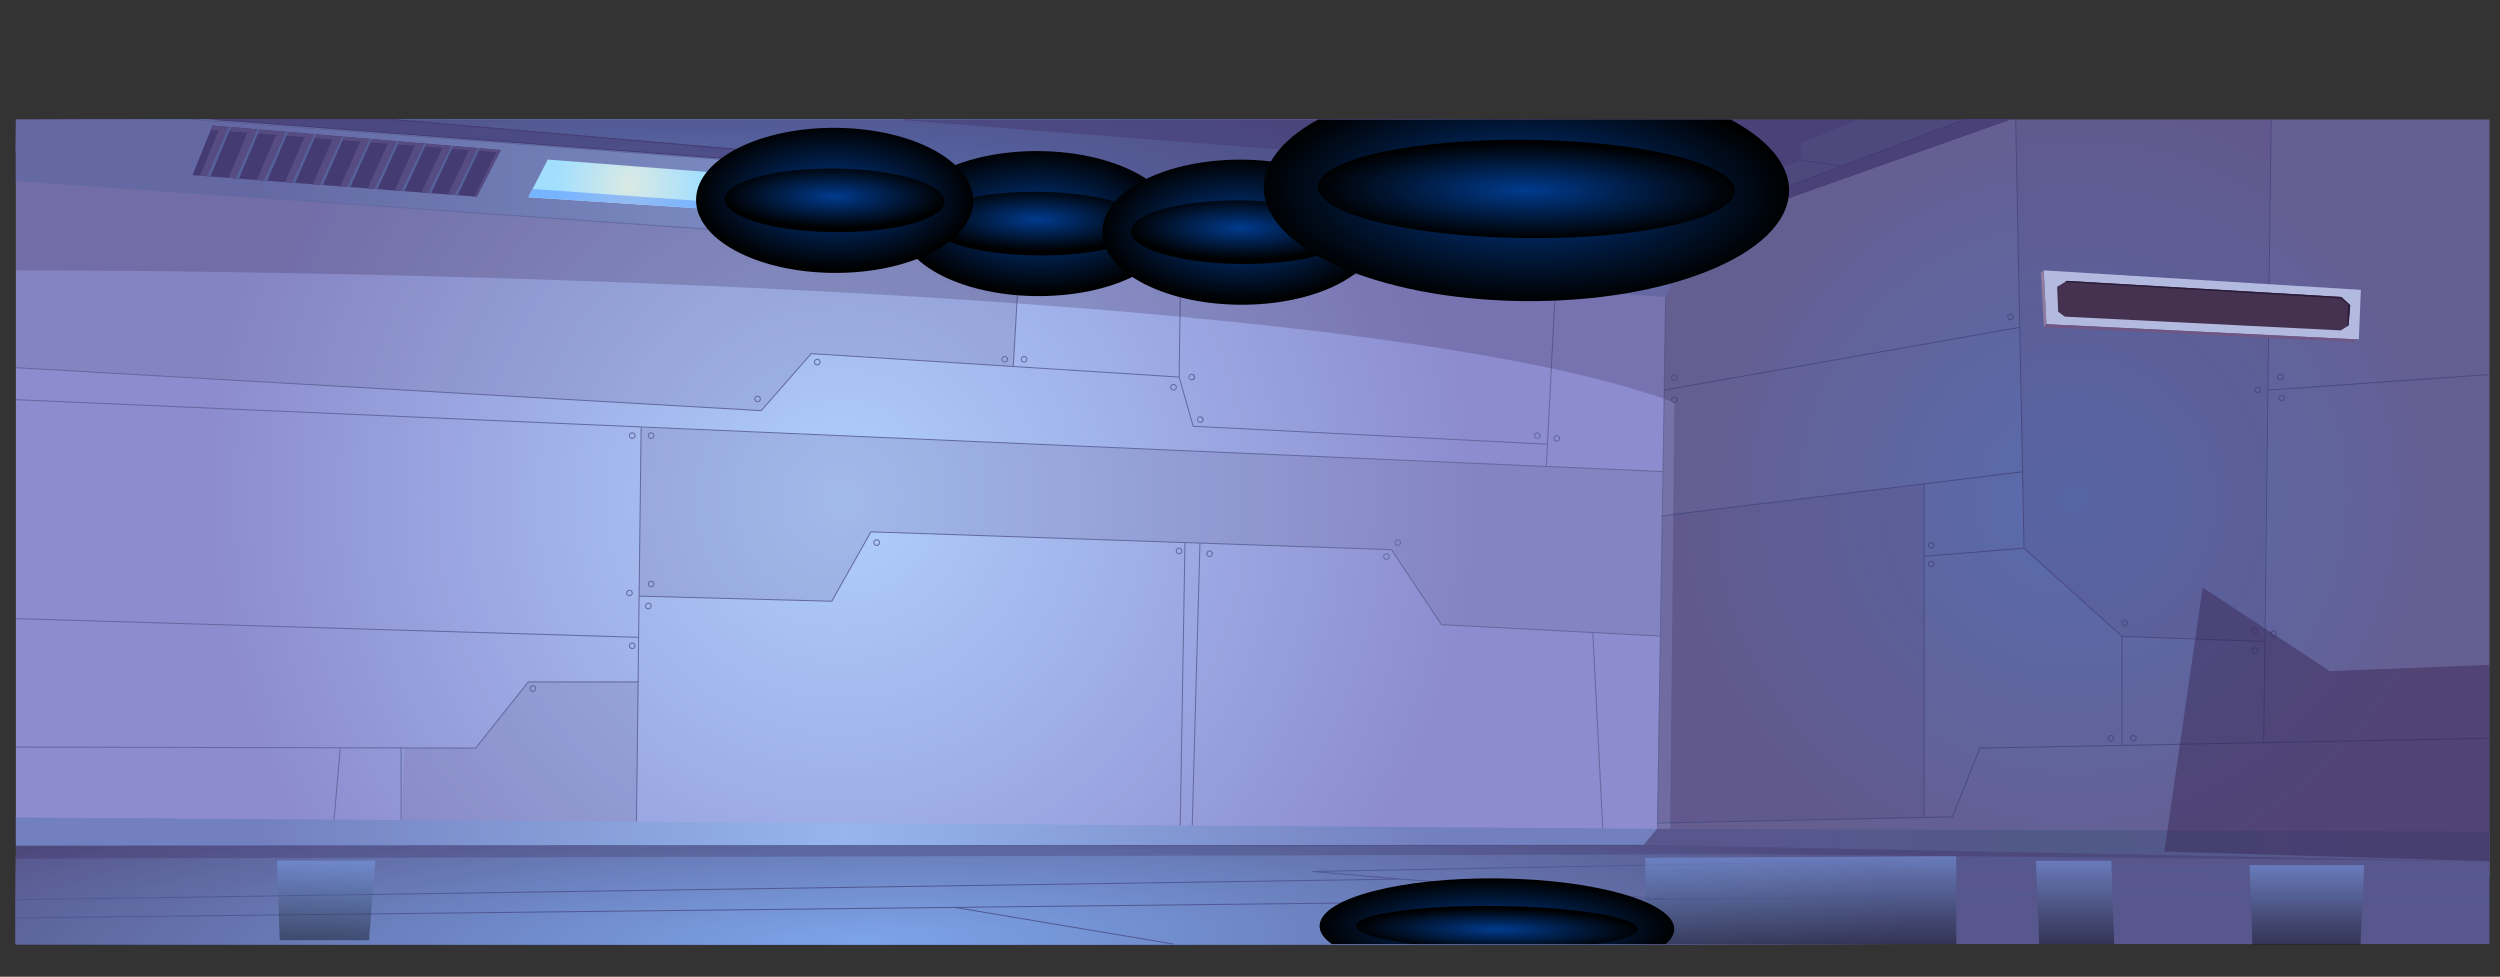 <svg xmlns="http://www.w3.org/2000/svg" xmlns:xlink="http://www.w3.org/1999/xlink" width="1212.84" height="473.85" viewBox="0 0 1212.84 473.85"><rect x="0" y="0" width="1212.84" height="473.85" fill="#333333" stroke="none"/><defs><style>.cls-1,.cls-2{fill:none;}.cls-2{clip-rule:evenodd;}.cls-3{isolation:isolate;}.cls-4{clip-path:url(#clip-path);}.cls-5{clip-path:url(#clip-path-2);}.cls-6,.cls-7{fill:#57578d;}.cls-10,.cls-100,.cls-101,.cls-102,.cls-103,.cls-104,.cls-105,.cls-106,.cls-107,.cls-108,.cls-109,.cls-11,.cls-110,.cls-111,.cls-112,.cls-113,.cls-114,.cls-115,.cls-116,.cls-117,.cls-118,.cls-119,.cls-12,.cls-120,.cls-121,.cls-122,.cls-123,.cls-124,.cls-125,.cls-126,.cls-127,.cls-128,.cls-129,.cls-13,.cls-130,.cls-131,.cls-132,.cls-133,.cls-134,.cls-135,.cls-136,.cls-137,.cls-138,.cls-139,.cls-14,.cls-140,.cls-141,.cls-142,.cls-143,.cls-144,.cls-145,.cls-146,.cls-147,.cls-148,.cls-149,.cls-15,.cls-150,.cls-151,.cls-152,.cls-153,.cls-155,.cls-156,.cls-158,.cls-16,.cls-160,.cls-161,.cls-162,.cls-163,.cls-164,.cls-165,.cls-166,.cls-169,.cls-17,.cls-170,.cls-171,.cls-172,.cls-173,.cls-174,.cls-175,.cls-176,.cls-177,.cls-178,.cls-179,.cls-18,.cls-180,.cls-181,.cls-182,.cls-183,.cls-184,.cls-185,.cls-186,.cls-187,.cls-188,.cls-189,.cls-19,.cls-190,.cls-191,.cls-192,.cls-193,.cls-194,.cls-195,.cls-196,.cls-197,.cls-198,.cls-199,.cls-20,.cls-200,.cls-201,.cls-202,.cls-203,.cls-204,.cls-205,.cls-206,.cls-21,.cls-22,.cls-23,.cls-24,.cls-25,.cls-26,.cls-27,.cls-28,.cls-29,.cls-30,.cls-31,.cls-32,.cls-33,.cls-34,.cls-35,.cls-36,.cls-37,.cls-38,.cls-39,.cls-40,.cls-41,.cls-42,.cls-43,.cls-57,.cls-60,.cls-62,.cls-63,.cls-64,.cls-66,.cls-67,.cls-68,.cls-7,.cls-70,.cls-71,.cls-72,.cls-74,.cls-75,.cls-76,.cls-77,.cls-78,.cls-79,.cls-8,.cls-80,.cls-81,.cls-82,.cls-83,.cls-84,.cls-85,.cls-86,.cls-87,.cls-88,.cls-89,.cls-9,.cls-90,.cls-91,.cls-92,.cls-93,.cls-94,.cls-95,.cls-96,.cls-97,.cls-98,.cls-99{fill-rule:evenodd;}.cls-8{fill:#57588e;}.cls-9{fill:#57588f;}.cls-10{fill:#585990;}.cls-11{fill:#585a91;}.cls-12{fill:#585b92;}.cls-13{fill:#585b93;}.cls-14{fill:#585c94;}.cls-15{fill:#595d95;}.cls-16{fill:#595e96;}.cls-17{fill:#595e97;}.cls-18{fill:#595f98;}.cls-19{fill:#5a6099;}.cls-20{fill:#5a619a;}.cls-21{fill:#5a619b;}.cls-22{fill:#5a629c;}.cls-23{fill:#5a639d;}.cls-24{fill:#5b649e;}.cls-25{fill:#5b649f;}.cls-26{fill:#5b65a0;}.cls-27{fill:#5b66a1;}.cls-28{fill:#5b66a2;}.cls-29{fill:#5c67a3;}.cls-30{fill:#5c68a4;}.cls-31{fill:#5c69a5;}.cls-32{fill:#5c69a6;}.cls-33{fill:#5d6aa7;}.cls-34{fill:#5d6ba8;}.cls-35{fill:#5d6ca9;}.cls-36{fill:#5d6caa;}.cls-37{fill:#5d6dab;}.cls-38{fill:#5e6ead;}.cls-39{fill:#5e6fae;}.cls-40{fill:#5e6faf;}.cls-41{fill:#5e70b0;}.cls-42{fill:#5e71b1;}.cls-43{fill:#5f72b2;}.cls-44{fill:#5f72b3;}.cls-45{fill:#5f73b4;}.cls-46{fill:#5f74b5;}.cls-47{fill:#6075b6;}.cls-48{fill:#6075b7;}.cls-49{fill:#6076b8;}.cls-50{fill:#6077b9;}.cls-51{fill:#6077ba;}.cls-52{fill:#6178bb;}.cls-53{fill:#6179bc;}.cls-54{fill:#617abd;}.cls-55{fill:#617abe;}.cls-56{fill:#617bbf;}.cls-57{fill:#627cc0;}.cls-58{fill:#627dc1;}.cls-59{fill:#627dc2;}.cls-60{fill:#627ec3;}.cls-61{fill:#637fc4;}.cls-62{fill:#6380c5;}.cls-63{fill:#6380c6;}.cls-64{fill:#6381c7;}.cls-65{fill:#6382c8;}.cls-66{fill:#6483c9;}.cls-67{fill:#6483ca;}.cls-68{fill:#6484cb;}.cls-164,.cls-69,.cls-70{fill:#4c4580;}.cls-70{opacity:0.5;}.cls-71{fill:url(#Áåçûìÿííûé_ãðàäèåíò_99);}.cls-72{fill:url(#Áåçûìÿííûé_ãðàäèåíò_88);}.cls-73{clip-path:url(#clip-path-3);}.cls-74{fill:#58598f;}.cls-75{fill:#585a90;}.cls-76{fill:#595a91;}.cls-77{fill:#595b92;}.cls-78{fill:#595c93;}.cls-79{fill:#5a5d94;}.cls-80{fill:#5a5e95;}.cls-81{fill:#5b5f96;}.cls-82{fill:#5b6097;}.cls-83{fill:#5c6098;}.cls-84{fill:#5c6199;}.cls-85{fill:#5c629a;}.cls-86{fill:#5d639b;}.cls-87{fill:#5d649c;}.cls-88{fill:#5e659d;}.cls-89{fill:#5e669e;}.cls-90{fill:#5e669f;}.cls-91{fill:#5f67a0;}.cls-92{fill:#5f68a1;}.cls-93{fill:#6069a2;}.cls-94{fill:#606aa3;}.cls-95{fill:#606ba4;}.cls-96{fill:#616ca5;}.cls-97{fill:#616ca6;}.cls-98{fill:#626da7;}.cls-99{fill:#626ea8;}.cls-100{fill:#636fa9;}.cls-101{fill:#6370aa;}.cls-102{fill:#6371ab;}.cls-103{fill:#6472ac;}.cls-104{fill:#6472ad;}.cls-105{fill:#6573ae;}.cls-106{fill:#6574af;}.cls-107{fill:#6575b0;}.cls-108{fill:#6676b1;}.cls-109{fill:#6677b2;}.cls-110{fill:#6778b3;}.cls-111{fill:#6778b4;}.cls-112{fill:#6779b5;}.cls-113{fill:#687ab6;}.cls-114{fill:#687bb7;}.cls-115{fill:#697cb8;}.cls-116{fill:#697db9;}.cls-117{fill:#6a7ebb;}.cls-118{fill:#6a7ebc;}.cls-119{fill:#6a7fbd;}.cls-120{fill:#6b80be;}.cls-121{fill:#6b81bf;}.cls-122{fill:#6c82c0;}.cls-123{fill:#6c83c1;}.cls-124{fill:#6c83c2;}.cls-125{fill:#6d84c3;}.cls-126{fill:#6d85c4;}.cls-127{fill:#6e86c5;}.cls-128{fill:#6e87c6;}.cls-129{fill:#6e88c7;}.cls-130{fill:#6f89c8;}.cls-131{fill:#6f89c9;}.cls-132{fill:#708aca;}.cls-133{fill:#708bcb;}.cls-134{fill:#708ccc;}.cls-135{fill:#718dcd;}.cls-136{fill:#718ece;}.cls-137{fill:#728fcf;}.cls-138{fill:#728fd0;}.cls-139{fill:#7390d1;}.cls-140{fill:#7391d2;}.cls-141{fill:#7392d3;}.cls-142{fill:#7493d4;}.cls-143{fill:#7494d5;}.cls-144{fill:#7595d6;}.cls-145{fill:#7595d7;}.cls-146{fill:#7596d8;}.cls-147{fill:#7697d9;}.cls-148{fill:#7698da;}.cls-149{fill:#7799db;}.cls-150{fill:#779adc;}.cls-151{fill:#779bdd;}.cls-152{fill:#789bde;}.cls-153{fill:#789cdf;}.cls-154{fill:#799de0;}.cls-155{fill:#799ee1;}.cls-156{fill:#7a9fe2;}.cls-157{fill:#7aa0e3;}.cls-158{fill:#7aa1e4;}.cls-159{fill:#7ba1e5;}.cls-160{fill:#7ba2e6;}.cls-161{fill:#7ca3e7;}.cls-162{fill:#7ca4e8;}.cls-163{fill:url(#Áåçûìÿííûé_ãðàäèåíò_137);}.cls-165{fill:#615b92;}.cls-166{fill:#6174b0;}.cls-167{fill:#626a9f;}.cls-168{fill:#505994;}.cls-169{fill:#5d578c;}.cls-169,.cls-170{opacity:0.2;}.cls-170{fill:#6d6898;}.cls-171,.cls-189{fill:#301845;}.cls-171{opacity:0.22;}.cls-172{fill:url(#Áåçûìÿííûé_ãðàäèåíò_148);}.cls-173{fill:url(#Áåçûìÿííûé_ãðàäèåíò_148-2);}.cls-174{fill:url(#Áåçûìÿííûé_ãðàäèåíò_148-3);}.cls-175{fill:url(#Áåçûìÿííûé_ãðàäèåíò_148-4);}.cls-176{fill:url(#Áåçûìÿííûé_ãðàäèåíò_170);}.cls-177{fill:url(#Áåçûìÿííûé_ãðàäèåíò_170-2);}.cls-178{fill:url(#Áåçûìÿííûé_ãðàäèåíò_170-3);}.cls-179{fill:url(#Áåçûìÿííûé_ãðàäèåíò_170-4);}.cls-180{fill:#6b70c4;opacity:0.74;}.cls-181{fill:url(#Áåçûìÿííûé_ãðàäèåíò_171);}.cls-182{fill:url(#Áåçûìÿííûé_ãðàäèåíò_183);}.cls-183,.cls-184,.cls-185,.cls-186,.cls-187,.cls-188,.cls-195,.cls-196,.cls-197,.cls-198,.cls-199,.cls-200,.cls-201,.cls-202{mix-blend-mode:screen;}.cls-183{fill:url(#Áåçûìÿííûé_ãðàäèåíò_15);}.cls-184{fill:url(#Áåçûìÿííûé_ãðàäèåíò_15-2);}.cls-185{fill:url(#Áåçûìÿííûé_ãðàäèåíò_15-3);}.cls-186{fill:url(#Áåçûìÿííûé_ãðàäèåíò_15-4);}.cls-187{fill:url(#Áåçûìÿííûé_ãðàäèåíò_15-5);}.cls-188{fill:url(#Áåçûìÿííûé_ãðàäèåíò_15-6);}.cls-189{opacity:0.38;}.cls-190{fill:#907c9f;}.cls-191{fill:url(#Áåçûìÿííûé_ãðàäèåíò_37);}.cls-192{fill:url(#Áåçûìÿííûé_ãðàäèåíò_37-2);}.cls-193{fill:url(#Áåçûìÿííûé_ãðàäèåíò_56);}.cls-194{fill:#fff;}.cls-195,.cls-196,.cls-197,.cls-198{opacity:0.4;}.cls-195{fill:url(#Áåçûìÿííûé_ãðàäèåíò_203);}.cls-196{fill:url(#Áåçûìÿííûé_ãðàäèåíò_203-2);}.cls-197{fill:url(#Áåçûìÿííûé_ãðàäèåíò_203-3);}.cls-198{fill:url(#Áåçûìÿííûé_ãðàäèåíò_203-4);}.cls-199{fill:url(#Áåçûìÿííûé_ãðàäèåíò_15-7);}.cls-200{fill:url(#Áåçûìÿííûé_ãðàäèåíò_15-8);}.cls-201{fill:url(#Áåçûìÿííûé_ãðàäèåíò_15-9);}.cls-202{fill:url(#Áåçûìÿííûé_ãðàäèåíò_15-10);}.cls-203{fill:#b3bae0;}.cls-204{fill:#705683;}.cls-205{fill:#453251;}.cls-206{fill:#2b1a38;}</style><clipPath id="clip-path" transform="translate(7.71 58.01)"><rect class="cls-1" width="1200" height="400"/></clipPath><clipPath id="clip-path-2" transform="translate(7.71 58.01)"><polygon class="cls-2" points="0 15.87 800.96 59.12 967.69 0 0 0 0 15.87"/></clipPath><radialGradient id="Áåçûìÿííûé_ãðàäèåíò_99" cx="281.59" cy="183.88" r="193.1" gradientTransform="matrix(-1, 0, 0, 1, 1287.41, 58.01)" gradientUnits="userSpaceOnUse"><stop offset="0" stop-color="#6484cb"/><stop offset="1" stop-color="#7572a7"/></radialGradient><radialGradient id="Áåçûìÿííûé_ãðàäèåíò_88" cx="879.22" cy="184.05" r="307.14" gradientTransform="matrix(-1, 0, 0, 1, 1287.41, 58.01)" gradientUnits="userSpaceOnUse"><stop offset="0" stop-color="#b0cfff"/><stop offset="1" stop-color="#8c8cce"/></radialGradient><clipPath id="clip-path-3" transform="translate(7.71 58.01)"><polygon class="cls-2" points="0 352.24 796.21 351.44 1200 359.86 1200 400 0 400 0 352.24"/></clipPath><radialGradient id="Áåçûìÿííûé_ãðàäèåíò_137" cx="873.51" cy="42.94" r="288.82" gradientTransform="matrix(-1, 0, 0, 1, 1287.41, 58.01)" gradientUnits="userSpaceOnUse"><stop offset="0" stop-color="#96b6ed"/><stop offset="1" stop-color="#7380bf"/></radialGradient><radialGradient id="Áåçûìÿííûé_ãðàäèåíò_148" cx="305.44" cy="89.52" r="35.79" gradientUnits="userSpaceOnUse"><stop offset="0" stop-color="#dbeae3"/><stop offset="1" stop-color="#a2dfff"/></radialGradient><radialGradient id="Áåçûìÿííûé_ãðàäèåíò_148-2" cx="408.2" cy="97.81" r="35.79" xlink:href="#Áåçûìÿííûé_ãðàäèåíò_148"/><radialGradient id="Áåçûìÿííûé_ãðàäèåíò_148-3" cx="509.41" cy="105.58" r="35.86" xlink:href="#Áåçûìÿííûé_ãðàäèåíò_148"/><radialGradient id="Áåçûìÿííûé_ãðàäèåíò_148-4" cx="609.23" cy="113.05" r="35.79" xlink:href="#Áåçûìÿííûé_ãðàäèåíò_148"/><radialGradient id="Áåçûìÿííûé_ãðàäèåíò_170" cx="609.23" cy="116.35" r="35.31" gradientUnits="userSpaceOnUse"><stop offset="0.01" stop-color="#95bcf2"/><stop offset="1" stop-color="#77b4ff"/></radialGradient><radialGradient id="Áåçûìÿííûé_ãðàäèåíò_170-2" cx="509.41" cy="108.88" r="35.36" xlink:href="#Áåçûìÿííûé_ãðàäèåíò_170"/><radialGradient id="Áåçûìÿííûé_ãðàäèåíò_170-3" cx="408.2" cy="101.06" r="35.31" xlink:href="#Áåçûìÿííûé_ãðàäèåíò_170"/><radialGradient id="Áåçûìÿííûé_ãðàäèåíò_170-4" cx="305.44" cy="92.76" r="35.32" xlink:href="#Áåçûìÿííûé_ãðàäèåíò_170"/><radialGradient id="Áåçûìÿííûé_ãðàäèåíò_171" cx="409.43" cy="403.4" r="284.1" gradientTransform="matrix(1, 0, 0, 1, 0, 0)" xlink:href="#Áåçûìÿííûé_ãðàäèåíò_137"/><radialGradient id="Áåçûìÿííûé_ãðàäèåíò_183" cx="1002.52" cy="409.98" r="145.2" gradientUnits="userSpaceOnUse"><stop offset="0" stop-color="#505988"/><stop offset="1" stop-color="#57578d"/></radialGradient><radialGradient id="Áåçûìÿííûé_ãðàäèåíò_15" cx="293.5" cy="120.17" r="45.83" gradientTransform="matrix(0.01, -0.76, 1.49, 0.02, 313.72, 269.93)" gradientUnits="userSpaceOnUse"><stop offset="0" stop-color="#003b8e"/><stop offset="1"/></radialGradient><radialGradient id="Áåçûìÿííûé_ãðàäèåíò_15-2" cx="292.87" cy="145.74" r="20.09" gradientTransform="matrix(0.01, -0.76, 2.7, 0.03, 99.16, 266.71)" xlink:href="#Áåçûìÿííûé_ãðàäèåíò_15"/><radialGradient id="Áåçûìÿííûé_ãðàäèåíò_15-3" cx="289.67" cy="186.29" r="45.83" xlink:href="#Áåçûìÿííûé_ãðàäèåíò_15"/><radialGradient id="Áåçûìÿííûé_ãðàäèåíò_15-4" cx="289.04" cy="182.23" r="20.09" gradientTransform="matrix(0.01, -0.76, 2.7, 0.03, 99.16, 266.71)" xlink:href="#Áåçûìÿííûé_ãðàäèåíò_15"/><radialGradient id="Áåçûìÿííûé_ãðàäèåíò_15-5" cx="306.74" cy="53.99" r="45.83" xlink:href="#Áåçûìÿííûé_ãðàäèåíò_15"/><radialGradient id="Áåçûìÿííûé_ãðàäèåíò_15-6" cx="306.12" cy="109.21" r="20.09" gradientTransform="matrix(0.01, -0.76, 2.7, 0.03, 99.16, 266.71)" xlink:href="#Áåçûìÿííûé_ãðàäèåíò_15"/><radialGradient id="Áåçûìÿííûé_ãðàäèåíò_37" cx="730.96" cy="8.16" r="10.71" gradientUnits="userSpaceOnUse"><stop offset="0.01" stop-color="#c5c5df"/><stop offset="1" stop-color="#9d93c7"/></radialGradient><radialGradient id="Áåçûìÿííûé_ãðàäèåíò_37-2" cx="734.18" cy="17.65" r="35.67" gradientTransform="translate(-220.53) scale(1.3 1)" xlink:href="#Áåçûìÿííûé_ãðàäèåíò_37"/><radialGradient id="Áåçûìÿííûé_ãðàäèåíò_56" cx="734.18" cy="26.35" r="35.6" gradientTransform="translate(-220.53) scale(1.3 1)" gradientUnits="userSpaceOnUse"><stop offset="0" stop-color="#dbeae3"/><stop offset="1" stop-color="#d3c5e8"/></radialGradient><linearGradient id="Áåçûìÿííûé_ãðàäèåíò_203" x1="873.63" y1="458.01" x2="873.63" y2="415.4" gradientUnits="userSpaceOnUse"><stop offset="0"/><stop offset="0.34" stop-color="#2c3b55"/><stop offset="1" stop-color="#84b1ff"/></linearGradient><linearGradient id="Áåçûìÿííûé_ãðàäèåíò_203-2" x1="1006.7" y1="458.01" x2="1006.7" y2="417.61" xlink:href="#Áåçûìÿííûé_ãðàäèåíò_203"/><linearGradient id="Áåçûìÿííûé_ãðàäèåíò_203-3" x1="158.21" y1="456.14" x2="158.21" y2="417.52" xlink:href="#Áåçûìÿííûé_ãðàäèåíò_203"/><linearGradient id="Áåçûìÿííûé_ãðàäèåíò_203-4" x1="1119.18" y1="458.29" x2="1119.18" y2="419.66" xlink:href="#Áåçûìÿííûé_ãðàäèåíò_203"/><radialGradient id="Áåçûìÿííûé_ãðàäèåíò_15-7" cx="319.56" cy="279" r="56.07" gradientTransform="matrix(0.01, -0.95, 2.31, 0.03, 84.23, 330.52)" xlink:href="#Áåçûìÿííûé_ãðàäèåíò_15"/><radialGradient id="Áåçûìÿííûé_ãðàäèåíò_15-8" cx="319.48" cy="233.26" r="24.58" gradientTransform="matrix(0.01, -0.95, 4.19, 0.05, -247.71, 326.18)" xlink:href="#Áåçûìÿííûé_ãðàäèåíò_15"/><radialGradient id="Áåçûìÿííûé_ãðàäèåíò_15-9" cx="-71.25" cy="274.85" r="56.07" gradientTransform="matrix(0.01, -0.42, 1.56, 0.02, 290.08, 356.66)" xlink:href="#Áåçûìÿííûé_ãðàäèåíò_15"/><radialGradient id="Áåçûìÿííûé_ãðàäèåíò_15-10" cx="-70.85" cy="230.9" r="24.58" gradientTransform="matrix(0.01, -0.42, 2.83, 0.04, 66.1, 353.94)" xlink:href="#Áåçûìÿííûé_ãðàäèåíò_15"/></defs><g class="cls-3"><g id="layer1"><g class="cls-4"><g class="cls-5"><rect class="cls-6" x="7.71" y="58.01" width="967.69" height="59.12"/><path class="cls-7" d="M336.78,60.12H696.23v2c6.26-2.14,12-4.33,17.12-6.56,20.54-8.92,31.81-18.48,31.59-28.25S733.06,8.44,712.15.43c-5.23-2-11-3.95-17.39-5.82V-1H44.44V-7.55C26-3.94,9.28-.07-5.36,4H-1v56.1Z" transform="translate(7.71 58.01)"/><path class="cls-8" d="M336.75,60.12H690.41v1.55q9.24-3.16,16.84-6.45c20.21-8.78,31.29-18.19,31.08-27.8S726.65,8.89,706.07,1Q698.34-2,689-4.72V-1H49.13V-6.84C31-3.29,14.54.52.13,4.54c-1.8.5-3.57,1-5.3,1.51H-1V60.12Z" transform="translate(7.71 58.01)"/><path class="cls-9" d="M336.73,60.12H684.58v1.14c6.06-2.08,11.6-4.2,16.57-6.36C721,46.27,731.93,37,731.73,27.56S720.23,9.34,700,1.58Q692.4-1.33,683.16-4V-1H53.82V-6.14C36-2.65,19.8,1.1,5.63,5.06c-3.55,1-7,2-10.26,3H-1V60.12Z" transform="translate(7.71 58.01)"/><path class="cls-10" d="M336.7,60.12H659.35v6.7a279.79,279.79,0,0,0,35.7-12.23C714.6,46.1,725.32,37,725.12,27.71S713.81,9.78,693.91,2.16Q686.44-.7,677.36-3.37V-1H58.51V-5.43C40.94-2,25.06,1.69,11.12,5.58c-3.48,1-6.85,2-10.08,2.95q-2.43.75-4.76,1.5H-1V60.12Z" transform="translate(7.71 58.01)"/><path class="cls-11" d="M336.68,60.12H653.86V66.3a277.14,277.14,0,0,0,35.09-12c19.22-8.34,29.76-17.29,29.56-26.43S707.4,10.23,687.83,2.73A276.85,276.85,0,0,0,652.25-7.75V-1H63.2V-4.72c-17.27,3.37-32.89,7-46.59,10.81Q6.34,9-2.47,12H-1V60.12Z" transform="translate(7.71 58.01)"/><path class="cls-12" d="M336.65,60.12H648.37v5.66A271.34,271.34,0,0,0,682.85,54c18.89-8.2,29.25-17,29-26S701,10.68,681.75,3.31a270.69,270.69,0,0,0-35-10.3v6H67.89V-4C50.92-.7,35.57,2.86,22.11,6.61Q12,9.43,3.36,12.39c-2.88,1-5.64,2-8.26,3H-1V60.12Z" transform="translate(7.71 58.01)"/><path class="cls-13" d="M336.63,60.12H642.87v5.14a266.76,266.76,0,0,0,33.88-11.6C695.31,45.6,705.49,37,705.29,28.14s-10.73-17-29.62-24.25A266.42,266.42,0,0,0,641.32-6.23V-1H72.58V-3.31c-33.36,6.51-60.3,14-78.86,22H-1V60.12Z" transform="translate(7.71 58.01)"/><path class="cls-14" d="M336.6,60.12H637.38v4.62a260.58,260.58,0,0,0,33.28-11.4c18.22-7.91,28.21-16.39,28-25.06s-10.54-16.7-29.1-23.82a261.5,261.5,0,0,0-33.74-9.93V-1H77.27V-2.61C44.51,3.79,18,11.13-.18,19.05c-2.28,1-4.43,2-6.45,3H-1V60.12Z" transform="translate(7.71 58.01)"/><path class="cls-15" d="M336.58,60.12H631.89v4.1A256.35,256.35,0,0,0,664.56,53c17.89-7.77,27.7-16.09,27.52-24.6S681.73,12,663.51,5a256.94,256.94,0,0,0-33.13-9.75V-1H82v-.9C49.8,4.38,23.81,11.59,5.92,19.36A112.3,112.3,0,0,0-6,25.28h5V60.12Z" transform="translate(7.71 58.01)"/><path class="cls-16" d="M336.55,60.12H626.39V63.7a251.78,251.78,0,0,0,32.07-11c17.56-7.62,27.19-15.8,27-24.15s-10.16-16.1-28-22.95A252.07,252.07,0,0,0,624.92-4v3H86.65v-.2C55.08,5,29.58,12.05,12,19.67A110.76,110.76,0,0,0,.36,25.49q-2.53,1.47-4.66,3H-1v27.4H-7.62C-2.86,59.7,4.1,63.35,13,66.77V60.12Z" transform="translate(7.71 58.01)"/><path class="cls-17" d="M336.53,60.12H620.9v3.06a246.53,246.53,0,0,0,31.46-10.77c17.23-7.48,26.68-15.5,26.5-23.7s-10-15.79-27.51-22.52a247.63,247.63,0,0,0-31.9-9.39V-1H115.66V-4.85Q103-2.76,91.34-.49c-31,6.05-56,13-73.23,20.47C9.5,23.72,2.83,27.6-1.67,31.56H-1V55.49h-.15c4.67,3.76,11.5,7.34,20.27,10.71V60.12Z" transform="translate(7.71 58.01)"/><path class="cls-18" d="M336.5,60.12H615.4v2.54A242,242,0,0,0,646.26,52.1c16.9-7.34,26.17-15.2,26-23.24s-9.77-15.49-27-22.09A242,242,0,0,0,614-2.44V-1H145.76V-8C127.87-5.5,111.22-2.75,96,.21,35.27,12.08-2.13,27.46-1.78,43.53c.18,8,9.77,15.5,27,22.09v-5.5Z" transform="translate(7.71 58.01)"/><path class="cls-19" d="M336.48,60.12H609.91v2a239.2,239.2,0,0,0,30.25-10.36c16.57-7.2,25.66-14.91,25.48-22.79S656.06,13.81,639.2,7.35a237.4,237.4,0,0,0-30.68-9V-1h-459V-7.12C131.94-4.68,115.62-2,100.72.92,41.16,12.55,4.49,27.63,4.83,43.39,5,51.27,14.41,58.58,31.28,65V60.12Z" transform="translate(7.71 58.01)"/><path class="cls-20" d="M336.45,60.12h268v1.51a231.72,231.72,0,0,0,29.64-10.16c16.24-7,25.14-14.6,25-22.32s-9.39-14.89-25.92-21.22A234.13,234.13,0,0,0,603.06-.93q-8.79-2-18.74-3.9V-1H153.19V-6.25C136-3.86,120-1.22,105.41,1.63,47,13,11.1,27.8,11.44,43.25,11.6,51,20.83,58.13,37.36,64.47V60.12Z" transform="translate(7.71 58.01)"/><path class="cls-21" d="M336.43,60.12H598.92v1a230,230,0,0,0,29.05-10c15.9-6.9,24.62-14.3,24.46-21.87C652.1,14.16,616.3,1.23,558.68-7.44V-1H156.9V-5.38C140.07-3,124.4-.46,110.1,2.33,52.92,13.5,17.72,28,18,43.1c.17,7.57,9.2,14.58,25.4,20.79V60.12Z" transform="translate(7.71 58.01)"/><path class="cls-22" d="M336.4,60.12h257v.47a224.21,224.21,0,0,0,28.44-9.74c15.57-6.76,24.11-14,24-21.42C645.5,14.62,610.44,2,554-6.53V-1H160.62V-4.52C144.14-2.23,128.79.3,114.79,3,58.8,14,24.33,28.14,24.65,43c.16,7.41,9,14.27,24.86,20.35V60.12Z" transform="translate(7.71 58.01)"/><path class="cls-23" d="M336.38,60.12H570.53v4.37q9.24-2.14,17.41-4.42a218.41,218.41,0,0,0,27.83-9.53c15.24-6.62,23.6-13.71,23.44-21-.31-14.5-34.62-26.89-89.84-35.2V-1h-385V-3.65c-16.13,2.24-31.14,4.72-44.85,7.39C64.68,14.44,31,28.31,31.26,42.81c.16,7.25,8.82,14,24.33,19.93V60.12Z" transform="translate(7.71 58.01)"/><path class="cls-24" d="M336.36,60.12h229v3.76c6-1.4,11.72-2.85,17-4.33a216,216,0,0,0,27.23-9.32c14.91-6.48,23.09-13.42,22.93-20.51-.3-14.19-33.87-26.3-87.88-34.43V-1H168.05V-2.78c-15.78,2.19-30.47,4.61-43.87,7.23-53.62,10.47-86.62,24-86.31,38.22.15,7.09,8.62,13.67,23.8,19.49v-2Z" transform="translate(7.71 58.01)"/><path class="cls-25" d="M336.33,60.12h224v3.14Q569.14,61.21,577,59a208.48,208.48,0,0,0,26.62-9.12c14.58-6.32,22.58-13.11,22.43-20C625.69,16,592.88,4.14,540.06-3.8V-1h-319V-7.62c-34.73,3.29-66,7.65-92.18,12.77C76.45,15.39,44.18,28.66,44.48,42.53c.15,6.93,8.43,13.36,23.27,19V60.12Z" transform="translate(7.71 58.01)"/><path class="cls-26" d="M336.31,60.12H536.92v6.41c51.23-10,82.76-23,82.47-36.52S587,4.87,535.41-2.89V-1H223.65V-6.63C189.71-3.4,159.17.86,133.56,5.86c-51.23,10-82.77,23-82.47,36.52.14,6.78,8.23,13.06,22.74,18.62v-.88Z" transform="translate(7.71 58.01)"/><path class="cls-27" d="M336.28,60.12h196v5.71c50-9.77,80.84-22.44,80.55-35.68S581.17,5.6,530.75-2v1H226.24V-5.63c-33.15,3.15-63,7.31-88,12.19C88.21,16.33,57.41,29,57.69,42.24c.15,6.62,8,12.76,22.22,18.19v-.31Z" transform="translate(7.71 58.01)"/><path class="cls-28" d="M336.26,60.12H527.54v5c48.84-9.54,78.91-21.9,78.63-34.82s-30.86-24-80.07-31.37V-1H228.84V-4.64c-32.37,3.08-61.48,7.14-85.9,11.91C94.09,16.81,64,29.17,64.3,42.09c.14,6.47,7.86,12.46,21.69,17.76q5.19,2,11.5,3.84V60.12Z" transform="translate(7.71 58.01)"/><path class="cls-29" d="M336.23,60.12H522.85v4.3c47.65-9.31,77-21.37,76.71-34S569.45,7.06,521.44-.16C509.44-2,496.3-3.55,482.2-4.89V-1H231.43V-3.64c-31.57,3-60,7-83.8,11.61-47.66,9.31-77,21.37-76.72,34,.14,6.31,7.66,12.15,21.16,17.32a189.46,189.46,0,0,0,24.54,7.23V60.12Z" transform="translate(7.71 58.01)"/><path class="cls-30" d="M336.21,60.12h182v3.59c46.46-9.07,75.06-20.83,74.79-33.13S563.6,7.79,516.79.74C493.38-2.78,465.54-5.43,434.66-7v6H234V-2.65C203.24.28,175.55,4.14,152.32,8.68c-46.47,9.07-75.07,20.83-74.8,33.13C77.65,48,85,53.65,98.15,58.7a184.82,184.82,0,0,0,23.92,7V60.12Z" transform="translate(7.71 58.01)"/><path class="cls-31" d="M336.18,60.12H513.47V63c45.27-8.84,73.14-20.3,72.88-32.28S557.74,8.52,512.13,1.65c-22.81-3.43-49.93-6-80-7.56V-1H334.29V-7.19C195.61-4.17,83.6,17.7,84.13,41.66c.13,6,7.28,11.55,20.1,16.46A179.79,179.79,0,0,0,127.54,65V60.12Z" transform="translate(7.71 58.01)"/><path class="cls-32" d="M336.16,60.12H508.78V62.3c44.08-8.61,71.21-19.76,71-31.43S551.89,9.24,507.48,2.56,401.83-7.51,334.32-6C199.28-3.1,90.23,18.19,90.73,41.52c.13,5.83,7.09,11.24,19.58,16A176.7,176.7,0,0,0,133,64.23V60.12Z" transform="translate(7.71 58.01)"/><path class="cls-33" d="M336.13,60.12h168v1.47c42.88-8.37,69.29-19.22,69-30.57C572.64,8.32,465.73-7.76,334.34-4.9S96.85,18.68,97.34,41.38c.13,5.67,6.9,10.93,19,15.59a172.08,172.08,0,0,0,22.08,6.5V60.12Z" transform="translate(7.71 58.01)"/><path class="cls-34" d="M336.11,60.12H499.4v.77c41.69-8.14,67.36-18.7,67.12-29.73C566,9.09,462.1-6.54,334.37-3.76S103.47,19.16,104,41.23c.12,5.52,6.71,10.63,18.52,15.16a165.92,165.92,0,0,0,21.47,6.32V60.12Z" transform="translate(7.71 58.01)"/><path class="cls-35" d="M336.08,60.12H494.71v.06c40.5-7.91,65.44-18.16,65.2-28.88C559.45,9.87,458.48-5.32,334.39-2.62S110.09,19.65,110.56,41.09c.23,10.72,25.59,19.87,66.4,26v-7Z" transform="translate(7.71 58.01)"/><path class="cls-36" d="M336.06,60.12H457.84v4.66c11.57-1.61,22.35-3.38,32.17-5.3,39.32-7.68,63.52-17.63,63.3-28C552.85,10.64,454.85-4.1,334.42-1.48S116.71,20.14,117.17,40.94c.22,10.41,24.84,19.29,64.45,25.25V60.12Z" transform="translate(7.71 58.01)"/><path class="cls-37" d="M336,60.12h118.1v3.79c11.22-1.55,21.66-3.28,31.19-5.14,38.13-7.44,61.6-17.09,61.38-27.18C546.26,11.42,451.23-2.88,334.44-.34s-211.1,21-210.66,41.14c.21,10.09,24.08,18.71,62.49,24.48V60.12Z" transform="translate(7.71 58.01)"/><path class="cls-38" d="M336,60.12h79.67v6.95c24.47-2.33,46.49-5.4,64.95-9,36.94-7.21,59.67-16.56,59.46-26.33C539.66,12.19,447.6-1.66,334.47.81S130,21.11,130.38,40.66c.22,9.77,23.34,18.12,60.55,23.71V60.12Z" transform="translate(7.71 58.01)"/><path class="cls-39" d="M336,60.12h77.11v5.95c23.68-2.25,45-5.22,62.85-8.71,35.74-7,57.75-16,57.54-25.48C533.07,13,444-.44,334.49,2S136.58,21.6,137,40.51c.21,9.46,22.58,17.54,58.59,23V60.12Z" transform="translate(7.71 58.01)"/><path class="cls-40" d="M336,60.12h74.53v5c22.9-2.18,43.49-5,60.76-8.42C505.8,49.91,527.07,41.17,526.87,32,526.48,13.74,440.35.78,334.52,3.09S143.2,22.08,143.6,40.37c.2,9.14,21.83,17,56.64,22.19V60.12Z" transform="translate(7.71 58.01)"/><path class="cls-41" d="M335.93,60.12h72v4c22.1-2.1,42-4.87,58.66-8.13,33.36-6.51,53.9-15,53.71-23.78C519.88,14.51,436.73,2,334.54,4.23s-184.72,18.34-184.33,36c.19,8.83,21.07,16.37,54.68,21.43V60.12Z" transform="translate(7.71 58.01)"/><path class="cls-42" d="M335.91,67C434.45,64.87,514,49.33,513.66,32.31S433.1,3.23,334.57,5.37,156.45,23.06,156.82,40.08c.18,8.51,20.32,15.78,52.73,20.66v-.62H335.91Z" transform="translate(7.71 58.01)"/><path class="cls-43" d="M335.88,65.88c94.89-2.07,171.53-17,171.17-33.43s-77.57-28-172.46-25.94-171.52,17-171.17,33.43c.18,8.19,19.57,15.19,50.78,19.89S288.44,66.91,335.88,65.88Z" transform="translate(7.71 58.01)"/><ellipse class="cls-44" cx="335.24" cy="36.2" rx="165.24" ry="28.55" transform="translate(7 65.31) rotate(-1.25)"/><ellipse class="cls-45" cx="335.24" cy="36.2" rx="158.63" ry="27.41" transform="translate(7 65.31) rotate(-1.25)"/><ellipse class="cls-46" cx="335.24" cy="36.2" rx="152.02" ry="26.26" transform="translate(7 65.31) rotate(-1.25)"/><ellipse class="cls-47" cx="335.24" cy="36.2" rx="145.41" ry="25.12" transform="translate(7 65.31) rotate(-1.25)"/><ellipse class="cls-48" cx="335.24" cy="36.2" rx="138.8" ry="23.98" transform="translate(7 65.31) rotate(-1.25)"/><ellipse class="cls-49" cx="335.24" cy="36.2" rx="132.19" ry="22.84" transform="translate(7 65.31) rotate(-1.25)"/><ellipse class="cls-50" cx="335.24" cy="36.2" rx="125.58" ry="21.7" transform="translate(7 65.31) rotate(-1.25)"/><ellipse class="cls-51" cx="335.24" cy="36.2" rx="118.98" ry="20.55" transform="translate(7 65.31) rotate(-1.25)"/><ellipse class="cls-52" cx="335.24" cy="36.2" rx="112.37" ry="19.41" transform="translate(7 65.31) rotate(-1.25)"/><ellipse class="cls-53" cx="335.24" cy="36.2" rx="105.76" ry="18.27" transform="translate(7 65.31) rotate(-1.25)"/><ellipse class="cls-54" cx="335.24" cy="36.2" rx="99.15" ry="17.13" transform="translate(7 65.31) rotate(-1.25)"/><ellipse class="cls-55" cx="335.24" cy="36.2" rx="92.54" ry="15.99" transform="translate(7 65.31) rotate(-1.25)"/><ellipse class="cls-56" cx="335.24" cy="36.2" rx="85.93" ry="14.84" transform="translate(7 65.31) rotate(-1.25)"/><path class="cls-57" d="M335.53,49.9c43.8-1,79.17-7.86,79-15.43s-35.8-12.93-79.59-12-79.17,7.86-79,15.42S291.74,50.85,335.53,49.9Z" transform="translate(7.71 58.01)"/><ellipse class="cls-58" cx="335.24" cy="36.2" rx="72.71" ry="12.56" transform="translate(7 65.31) rotate(-1.25)"/><ellipse class="cls-59" cx="335.24" cy="36.2" rx="66.1" ry="11.42" transform="matrix(1, -0.02, 0.02, 1, 7, 65.31)"/><path class="cls-60" d="M335.46,46.47c32.85-.71,59.37-5.89,59.25-11.57s-26.85-9.69-59.7-9-59.37,5.9-59.25,11.57S302.61,47.19,335.46,46.47Z" transform="translate(7.71 58.01)"/><ellipse class="cls-61" cx="335.24" cy="36.2" rx="52.88" ry="9.14" transform="translate(7 65.31) rotate(-1.25)"/><path class="cls-62" d="M335.41,44.19c25.55-.56,46.18-4.59,46.08-9s-20.88-7.54-46.43-7-46.18,4.59-46.08,9S309.86,44.74,335.41,44.19Z" transform="translate(7.71 58.01)"/><path class="cls-63" d="M335.39,43.05c21.89-.48,39.58-3.93,39.5-7.72s-17.91-6.46-39.8-6-39.58,3.93-39.5,7.71S313.49,43.52,335.39,43.05Z" transform="translate(7.71 58.01)"/><path class="cls-64" d="M335.36,41.9c18.25-.39,33-3.27,32.92-6.42s-14.92-5.39-33.17-5-33,3.27-32.91,6.42S317.11,42.3,335.36,41.9Z" transform="translate(7.71 58.01)"/><ellipse class="cls-65" cx="335.24" cy="36.2" rx="26.44" ry="4.57" transform="translate(7 65.31) rotate(-1.25)"/><path class="cls-66" d="M335.31,39.62c10.95-.24,19.79-2,19.75-3.86s-8.95-3.23-19.9-3-19.79,2-19.75,3.86S324.36,39.86,335.31,39.62Z" transform="translate(7.71 58.01)"/><path class="cls-67" d="M335.29,38.48c7.3-.16,13.19-1.31,13.16-2.57s-6-2.16-13.26-2S322,35.22,322,36.48,328,38.64,335.29,38.48Z" transform="translate(7.71 58.01)"/><path class="cls-68" d="M335.26,37.34c3.65-.08,6.6-.66,6.58-1.29s-3-1.08-6.63-1-6.6.66-6.58,1.29S331.61,37.42,335.26,37.34Z" transform="translate(7.71 58.01)"/></g><path class="cls-69" d="M813.66,54.89h0L96.19.25l0-.5h87.53L604.6,36.37,618,32.58h0L709.16,40l2,3.76,101.21,6.48L945.12-.25h24l-1.37.49ZM102.78.25,813.59,54.38,966.23.25h-21L812.41,50.73h0l-101.54-6.5-2-3.76L618,33.08l-13.39,3.79h0L183.71.25Z" transform="translate(7.71 58.01)"/><polygon class="cls-70" points="952.88 58.01 820.09 108.48 718.69 101.98 716.72 98.23 625.72 90.84 612.34 94.63 191.45 58.01 103.92 58.01 821.34 112.64 975.4 58.01 952.88 58.01"/><polygon class="cls-70" points="438.31 58.01 842.48 89.52 873.81 77.7 873.81 69.36 901.85 58.01 438.31 58.01"/><rect class="cls-69" x="669.91" y="28.73" width="28.82" height="0.5" transform="translate(115.2 456.3) rotate(-35.05)"/><rect class="cls-69" x="615.38" y="24.37" width="28.26" height="0.5" transform="translate(110.76 428.63) rotate(-35.55)"/><rect class="cls-69" x="706.89" y="31.85" width="33.33" height="0.5" transform="translate(84.12 415.31) rotate(-29.22)"/><polygon class="cls-69" points="865.76 91.36 842.46 89.77 842.5 89.27 865.79 90.87 865.76 91.36"/><polygon class="cls-69" points="893.42 80.84 873.77 77.95 873.84 77.45 893.49 80.35 893.42 80.84"/><polygon class="cls-71" points="1207.71 58.01 975.4 58.01 808.68 117.13 803.92 409.45 1207.71 425.77 1207.71 58.01"/><polygon class="cls-72" points="7.71 73.87 808.68 117.13 803.92 409.45 7.71 410.24 7.71 73.87"/><g class="cls-73"><rect class="cls-6" x="7.71" y="409.45" width="1200" height="48.56"/><path class="cls-7" d="M412.93,401H909.14v3.83c6.64-5.86,10.07-11.86,9.93-17.92-.26-12.11-14.73-23.35-40.66-33.29q-9.74-3.74-21.57-7.21v4H50.42v-6.71q-17.18,3.36-32.66,6.95-7.73,1.8-15,3.64c-2.43.62-4.81,1.24-7.16,1.87H-1V401Z" transform="translate(7.71 58.01)"/><path class="cls-8" d="M412.91,401H903.66v3.75c6.57-5.79,10-11.72,9.83-17.71-.26-12-14.57-23.1-40.22-32.93-6.41-2.46-13.54-4.84-21.33-7.13v3.46H54.38v-6.11c-22.65,4.42-43.12,9.17-61.08,14.18H-1V401Z" transform="translate(7.71 58.01)"/><path class="cls-74" d="M412.89,401h485.3v3.68c6.5-5.73,9.85-11.6,9.72-17.52-.26-11.86-14.41-22.84-39.78-32.57q-9.51-3.64-21.08-7v2.89H58.34v-5.51C36,349.3,15.7,354-2.06,359H-1V401Z" transform="translate(7.71 58.01)"/><path class="cls-75" d="M412.87,401H892.72v3.6c6.42-5.67,9.73-11.46,9.61-17.32-.26-11.72-14.25-22.59-39.33-32.2-6.27-2.4-13.24-4.73-20.85-7v2.33H62.3v-4.92c-22.14,4.33-42.16,9-59.72,13.87-2.19.61-4.35,1.23-6.46,1.85H-1V401Z" transform="translate(7.71 58.01)"/><path class="cls-76" d="M412.84,401h474.4v3.53c6.35-5.61,9.63-11.34,9.5-17.13-.25-11.59-14.08-22.33-38.88-31.83q-9.3-3.57-20.61-6.89v1.76h-771v-4.32c-21.9,4.27-41.68,8.86-59,13.71q-6.51,1.82-12.56,3.68H-1V401Z" transform="translate(7.71 58.01)"/><path class="cls-77" d="M412.82,401h469v3.45c6.28-5.54,9.51-11.2,9.39-16.93-.25-11.45-13.92-22.07-38.44-31.46-6.12-2.35-12.93-4.63-20.37-6.82v1.2H70.23v-3.73c-21.64,4.23-41.2,8.77-58.36,13.56-4.29,1.19-8.43,2.41-12.42,3.63-2,.62-3.95,1.24-5.86,1.86H-1V401Z" transform="translate(7.71 58.01)"/><path class="cls-78" d="M412.8,401H876.29v3.38c6.21-5.48,9.41-11.08,9.29-16.74-.25-11.32-13.76-21.81-38-31.1a342.43,342.43,0,0,0-44.06-13v6.87H74.19v-3.13C52.8,351.49,33.47,356,16.51,360.7Q3.79,364.26-7.11,368H-1v33Z" transform="translate(7.71 58.01)"/><path class="cls-79" d="M412.78,401h458v3.3c6.13-5.41,9.3-10.94,9.17-16.54-.24-11.18-13.6-21.55-37.54-30.73a336.68,336.68,0,0,0-43.54-12.82v6.23H78.15v-2.53c-21.13,4.12-40.24,8.56-57,13.23Q8.58,364.65-2.2,368.33H-1V401Z" transform="translate(7.71 58.01)"/><path class="cls-80" d="M412.76,401H865.35v3.23c6.06-5.35,9.18-10.82,9.06-16.34-.24-11.06-13.44-21.3-37.09-30.37a333.48,333.48,0,0,0-43-12.67v5.59H82.12V348.5c-20.89,4.08-39.77,8.46-56.33,13.08Q13.37,365,2.72,368.69q-5.31,1.81-10.15,3.67H-1V401Z" transform="translate(7.71 58.01)"/><path class="cls-81" d="M412.74,401H859.87v3.15c6-5.28,9.08-10.68,9-16.14-.24-10.92-13.28-21.05-36.65-30a329.81,329.81,0,0,0-42.5-12.52v4.95H86.08V349.1c-20.63,4-39.29,8.35-55.65,12.92q-12.27,3.42-22.79,7-5.25,1.8-10,3.63H-1V401Z" transform="translate(7.71 58.01)"/><path class="cls-82" d="M412.72,401H854.4v3.08c5.91-5.22,9-10.56,8.84-15.95-.23-10.79-13.11-20.79-36.2-29.64a325.77,325.77,0,0,0-42-12.36v4.31H90v-.75c-40.76,8-73.69,17.1-96.37,26.95H-1V401Z" transform="translate(7.71 58.01)"/><path class="cls-83" d="M412.7,401H848.93v3c5.84-5.15,8.85-10.42,8.73-15.75-.23-10.65-12.95-20.53-35.75-29.27a322.29,322.29,0,0,0-41.47-12.21v3.67H94v-.15c-40.27,7.86-72.79,16.89-95.19,26.61H-1V401Z" transform="translate(7.71 58.01)"/><path class="cls-84" d="M412.68,401H843.45v2.92c5.77-5.08,8.74-10.29,8.63-15.55-.23-10.52-12.79-20.27-35.31-28.9a317,317,0,0,0-40.95-12.06v3H129.18v-5.15Q112.89,348,98,350.89c-39.76,7.76-71.88,16.67-94,26.27-2.76,1.2-5.37,2.42-7.82,3.64H-1V401Z" transform="translate(7.71 58.01)"/><path class="cls-85" d="M412.66,401H838v2.85c5.69-5,8.63-10.16,8.52-15.36-.23-10.38-12.63-20-34.86-28.53a311.76,311.76,0,0,0-40.43-11.91v2.39H132.75V346q-16.08,2.66-30.82,5.53C62.68,359.15,31,368,9.12,377.43a136.64,136.64,0,0,0-14.49,7.23H-1V401Z" transform="translate(7.71 58.01)"/><path class="cls-86" d="M412.63,401H832.5v2.77c5.63-5,8.52-10,8.41-15.15-.22-10.26-12.46-19.77-34.41-28.18a309.3,309.3,0,0,0-39.91-11.75v1.75H136.32v-3.82q-15.88,2.61-30.43,5.46c-38.75,7.57-70,16.25-91.61,25.61A135.16,135.16,0,0,0,0,384.83q-3.11,1.82-5.72,3.65H-1V401Z" transform="translate(7.71 58.01)"/><path class="cls-87" d="M412.61,401H827v2.7c5.55-4.9,8.41-9.9,8.3-15-.22-10.12-12.3-19.51-34-27.81A305.63,305.63,0,0,0,762,349.33v1.11H139.88v-3.15q-15.66,2.58-30,5.38C71.61,360.14,40.71,368.72,19.43,378,8.79,382.57.55,387.36-5,392.25h4V401Z" transform="translate(7.71 58.01)"/><path class="cls-88" d="M412.59,401h409v2.62c5.47-4.83,8.29-9.77,8.19-14.76-.22-10-12.15-19.25-33.52-27.44A300.55,300.55,0,0,0,757.35,350v.47H143.45V348q-15.47,2.55-29.63,5.32c-37.75,7.37-68.24,15.83-89.24,25S-7.93,397.1-7.71,407.09L-1,401Z" transform="translate(7.71 58.01)"/><path class="cls-89" d="M412.57,401H816.08v2.55c5.4-4.77,8.19-9.64,8.08-14.57-.21-9.85-12-19-33.07-27.07a295.11,295.11,0,0,0-38.35-11.3q-11.21-2.61-23.91-5v4.81H178.74v-6.62c-21.93,3-42.34,6.41-61,10.05C43.3,368.41-2.56,387.26-2.13,407L-1,401Z" transform="translate(7.71 58.01)"/><path class="cls-90" d="M412.55,401H810.61v2.47c5.33-4.7,8.08-9.51,8-14.37-.21-9.72-11.82-18.73-32.63-26.71a294.72,294.72,0,0,0-37.83-11.14q-11.05-2.56-23.58-4.91v4.1H181.87v-5.89c-21.62,3-41.76,6.33-60.13,9.91C48.27,368.81,3,387.41,3.46,406.85V401Z" transform="translate(7.71 58.01)"/><path class="cls-91" d="M412.53,401h392.6v2.4c5.26-4.64,8-9.38,7.87-14.18-.21-9.58-11.66-18.47-32.18-26.34a289.64,289.64,0,0,0-37.32-11c-7.26-1.69-15-3.31-23.26-4.84v3.39H185v-5.16c-21.33,3-41.19,6.24-59.3,9.78C53.24,369.21,8.62,387.55,9,406.73V401Z" transform="translate(7.71 58.01)"/><path class="cls-92" d="M412.51,401H799.66v2.32c5.18-4.57,7.86-9.25,7.75-14-.41-18.92-45.15-35.07-117.15-45.9v7H188.15V346c-21,2.92-40.61,6.15-58.48,9.63-71.46,14-115.46,32.05-115,51V401Z" transform="translate(7.71 58.01)"/><path class="cls-93" d="M412.49,401h381.7v2.25c5.11-4.51,7.74-9.12,7.64-13.78-.41-18.65-44.52-34.57-115.51-45.25v6.22h-495v-3.69c-20.74,2.88-40,6.06-57.66,9.5C63.17,370,19.8,387.84,20.2,406.48V401Z" transform="translate(7.71 58.01)"/><path class="cls-94" d="M412.47,401H788.71v2.17c5-4.44,7.64-9,7.54-13.58-.4-18.38-43.88-34.08-113.86-44.6v5.45h-488v-3c-20.44,2.84-39.47,6-56.84,9.37C68.14,370.41,25.39,388,25.79,406.36V401Z" transform="translate(7.71 58.01)"/><path class="cls-95" d="M412.45,401H783.24v2.1c5-4.38,7.52-8.86,7.42-13.39-.39-18.11-43.24-33.58-112.2-44v4.69H197.57v-2.23c-20.15,2.8-38.9,5.89-56,9.23C73.11,370.81,31,388.13,31.37,406.24V401Z" transform="translate(7.71 58.01)"/><path class="cls-96" d="M412.42,401H777.77v2c4.89-4.31,7.41-8.73,7.31-13.19-.39-17.84-42.61-33.09-110.55-43.31v3.92H200.71v-1.5c-19.85,2.76-38.33,5.81-55.19,9.1C78.08,371.21,36.57,388.27,37,406.12V401Z" transform="translate(7.71 58.01)"/><path class="cls-97" d="M412.4,401H772.29V403c4.82-4.26,7.3-8.6,7.21-13-.38-17.58-42-32.59-108.91-42.66v3.15H203.85v-.77c-19.56,2.72-37.76,5.72-54.37,9C83.05,371.61,42.15,388.42,42.54,406v-5Z" transform="translate(7.71 58.01)"/><path class="cls-98" d="M412.38,401H766.82v1.87c4.74-4.19,7.19-8.47,7.1-12.8-.38-17.31-41.34-32.1-107.26-42v2.38H207v0c-19.26,2.67-37.19,5.63-53.54,8.82C88,372,47.74,388.56,48.12,405.88V401Z" transform="translate(7.71 58.01)"/><path class="cls-99" d="M412.36,401h349v1.8c4.68-4.13,7.09-8.34,7-12.6-.37-17.05-40.7-31.61-105.6-41.37v1.61h-392v-6.31c-42.68,4.05-81.08,9.41-113.29,15.7C93,372.41,53.33,388.71,53.7,405.76V401Z" transform="translate(7.71 58.01)"/><path class="cls-100" d="M412.34,401H755.87v1.72c4.6-4.06,7-8.21,6.88-12.4-.37-16.78-40.07-31.12-104-40.73v.85H272.89V345c-42,4-79.81,9.26-111.52,15.45C98,372.81,58.92,388.85,59.29,405.63V401Z" transform="translate(7.71 58.01)"/><path class="cls-101" d="M412.32,401H750.4v1.64c4.52-4,6.86-8.07,6.77-12.2-.36-16.51-39.43-30.62-102.31-40.08v.08H275.08v-4.63c-41.35,3.93-78.54,9.12-109.75,15.21-62.4,12.18-100.82,28-100.46,44.49V401Z" transform="translate(7.71 58.01)"/><path class="cls-102" d="M412.3,401H744.92v1.57c4.46-3.93,6.75-7.95,6.66-12-.35-16.25-38.79-30.13-100.65-39.43-15.47-2.33-32.4-4.37-50.56-6.09v5.4H277.27v-3.79c-40.68,3.86-77.28,9-108,15-61.4,12-99.2,27.52-98.85,43.77V401Z" transform="translate(7.71 58.01)"/><path class="cls-103" d="M412.28,401H739.45v1.49c4.38-3.86,6.64-7.81,6.55-11.81-.35-16-38.16-29.63-99-38.78-15.22-2.29-31.87-4.3-49.74-6v4.53H279.47v-2.95c-40,3.8-76,8.83-106.21,14.72C112.87,374,75.69,389.29,76,405.27V401Z" transform="translate(7.71 58.01)"/><path class="cls-104" d="M412.26,401H734v1.42c4.31-3.8,6.53-7.69,6.45-11.62-.34-15.71-37.52-29.13-97.36-38.13-15-2.26-31.33-4.23-48.9-5.89v3.66H281.66v-2.11c-39.35,3.74-74.75,8.68-104.44,14.48-59.38,11.59-95.94,26.62-95.6,42.34V401Z" transform="translate(7.71 58.01)"/><path class="cls-105" d="M412.24,401H728.5v1.34c4.24-3.73,6.42-7.55,6.33-11.41-.33-15.45-36.88-28.65-95.7-37.5-29.41-4.42-64.39-7.76-103.19-9.75v6.76H283.85v-1.27c-38.68,3.68-73.48,8.53-102.67,14.23-58.38,11.4-94.32,26.18-94,41.63v-4Z" transform="translate(7.71 58.01)"/><path class="cls-106" d="M412.21,401H723v1.27c4.16-3.67,6.3-7.43,6.22-11.22-.33-15.18-36.25-28.15-94-36.85-28.91-4.35-63.28-7.63-101.41-9.58v5.82H286V350c-38,3.62-72.21,8.39-100.89,14-57.38,11.2-92.7,25.72-92.37,40.9V401Z" transform="translate(7.71 58.01)"/><path class="cls-107" d="M412.19,401H717.55v1.19c4.09-3.6,6.2-7.29,6.12-11-.33-14.92-35.62-27.66-92.41-36.2-28.39-4.27-62.16-7.49-99.63-9.41v4.88H409.84V344c-172.67,3.76-312.12,31-311.47,60.82V401Z" transform="translate(7.71 58.01)"/><path class="cls-108" d="M412.17,401H712.08v1.12c4-3.55,6.08-7.17,6-10.83-.32-14.65-35-27.16-90.76-35.55-27.89-4.2-61.06-7.36-97.85-9.25v3.95H409.86v-5.51C240.27,348.62,103.31,375.36,104,404.66V401Z" transform="translate(7.71 58.01)"/><path class="cls-109" d="M412.15,401H706.61v1c3.94-3.48,6-7,5.89-10.63-.31-14.38-34.34-26.67-89.1-34.91s-130.26-12.42-213.52-10.61c-166.5,3.63-301,29.88-300.35,58.65V401Z" transform="translate(7.71 58.01)"/><path class="cls-110" d="M412.13,401h289v1c3.87-3.42,5.87-6.91,5.79-10.44-.31-14.11-33.71-26.17-87.46-34.26S491.62,345.08,409.9,346.86c-163.42,3.55-295.4,29.33-294.78,57.56V401Z" transform="translate(7.71 58.01)"/><path class="cls-111" d="M412.11,401H695.66v.89c3.79-3.35,5.75-6.77,5.68-10.24-.61-27.7-131.08-47.32-291.41-43.83S120.1,376.6,120.7,404.3V401Z" transform="translate(7.71 58.01)"/><path class="cls-112" d="M412.09,401H690.18v.82c3.73-3.29,5.65-6.65,5.57-10-.59-27.17-128.55-46.42-285.8-43S125.69,377,126.28,404.18V401Z" transform="translate(7.71 58.01)"/><path class="cls-113" d="M412.07,401H684.71v.74c3.65-3.22,5.53-6.51,5.46-9.84-.58-26.64-126-45.51-280.2-42.15s-278.68,27.67-278.1,54.3V401Z" transform="translate(7.71 58.01)"/><path class="cls-114" d="M412.05,401H679.24v.67c3.57-3.16,5.42-6.39,5.35-9.65-.57-26.1-123.51-44.6-274.6-41.31s-273.11,27.12-272.54,53.22V401Z" transform="translate(7.71 58.01)"/><path class="cls-115" d="M412,401H673.76v.59c3.51-3.09,5.31-6.25,5.24-9.45-.55-25.57-121-43.68-269-40.46s-267.53,26.56-267,52.13V401Z" transform="translate(7.71 58.01)"/><path class="cls-116" d="M412,401H668.29v.51c3.43-3,5.2-6.12,5.13-9.25-.54-25-118.47-42.77-263.39-39.62s-262,26-261.42,51.05V401Z" transform="translate(7.71 58.01)"/><path class="cls-117" d="M412,401H662.81v.44c3.36-3,5.09-6,5-9.06-.54-24.5-116-41.86-257.79-38.77s-256.39,25.45-255.85,50V401Z" transform="translate(7.71 58.01)"/><path class="cls-118" d="M412,401H657.34v.36c3.29-2.89,5-5.86,4.91-8.85-.52-24-113.42-41-252.18-37.94s-250.81,24.9-250.29,48.88V401Z" transform="translate(7.71 58.01)"/><path class="cls-119" d="M411.94,401H651.87v.29c3.21-2.83,4.87-5.73,4.8-8.66-.51-23.44-110.91-40.05-246.58-37.09s-245.24,24.35-244.73,47.78V401Z" transform="translate(7.71 58.01)"/><path class="cls-120" d="M411.92,401H646.39v.21c3.14-2.77,4.76-5.6,4.7-8.46-.5-22.91-108.39-39.14-241-36.25S170.45,380.3,171,403.2V401Z" transform="translate(7.71 58.01)"/><path class="cls-121" d="M411.9,401h229v.14c3.07-2.71,4.65-5.47,4.59-8.27-.49-22.37-105.87-38.22-235.37-35.4S176,380.71,176.53,403.08V401Z" transform="translate(7.71 58.01)"/><path class="cls-122" d="M411.88,401H635.45v.06c3-2.64,4.53-5.34,4.47-8.07-.47-21.84-103.34-37.31-229.76-34.56s-228.52,22.69-228,44.53v-2Z" transform="translate(7.71 58.01)"/><path class="cls-123" d="M411.86,401H624.55v3.81A34.68,34.68,0,0,0,630,401c2.92-2.58,4.43-5.21,4.37-7.88-.46-21.3-100.82-36.4-224.16-33.72S187.23,381.53,187.7,402.84V401Z" transform="translate(7.71 58.01)"/><path class="cls-124" d="M411.84,401H619.21v3.63a33.3,33.3,0,0,0,5.29-3.72c2.84-2.51,4.31-5.08,4.26-7.67-.46-20.78-98.31-35.5-218.56-32.88s-217.37,21.58-216.92,42.36V401Z" transform="translate(7.71 58.01)"/><path class="cls-125" d="M411.82,401h195v7c10.64-4.62,16.47-9.57,16.36-14.63-.44-20.25-95.78-34.59-212.95-32s-211.8,21-211.36,41.27V401Z" transform="translate(7.71 58.01)"/><path class="cls-126" d="M411.79,401H601.66v6.72c10.36-4.49,16-9.31,15.93-14.24-.43-19.71-93.26-33.68-207.35-31.19S204,382.76,204.45,402.47V401Z" transform="translate(7.71 58.01)"/><path class="cls-127" d="M411.77,401H596.51v6.46c10.08-4.38,15.6-9.07,15.5-13.86-.42-19.18-90.74-32.76-201.75-30.35S209.61,383.17,210,402.35V401Z" transform="translate(7.71 58.01)"/><path class="cls-128" d="M411.75,401h179.6v6.2c9.8-4.26,15.18-8.82,15.07-13.48-.4-18.64-88.22-31.85-196.14-29.5s-195.07,19.37-194.67,38V401Z" transform="translate(7.71 58.01)"/><path class="cls-129" d="M411.73,401H586.2v5.93c9.52-4.13,14.74-8.56,14.64-13.09-.39-18.11-85.7-30.94-190.54-28.66S220.8,384,221.19,402.11V401Z" transform="translate(7.71 58.01)"/><path class="cls-130" d="M411.71,401H581.05v5.67c9.24-4,14.3-8.31,14.21-12.71-.38-17.57-83.18-30-184.94-27.81S226.39,384.41,226.78,402v-1Z" transform="translate(7.71 58.01)"/><path class="cls-131" d="M411.69,401H575.9v5.41c9-3.89,13.87-8.06,13.78-12.32-.38-17-80.66-29.13-179.33-27s-178.36,17.71-178,34.76V401Z" transform="translate(7.71 58.01)"/><path class="cls-132" d="M411.67,401H570.74v5.14c8.68-3.77,13.44-7.8,13.35-11.93C583.73,377.69,506,366,410.37,368.08s-172.79,17.15-172.43,33.66V401Z" transform="translate(7.71 58.01)"/><path class="cls-133" d="M411.65,401H565.59v4.88c8.4-3.65,13-7.56,12.92-11.55-.35-16-75.62-27.3-168.12-25.29s-167.21,16.6-166.86,32.58V401Z" transform="translate(7.71 58.01)"/><path class="cls-134" d="M411.63,401H560.44v4.62c8.12-3.53,12.57-7.31,12.49-11.17-.34-15.45-73.1-26.39-162.52-24.45s-161.64,16.05-161.3,31.5V401Z" transform="translate(7.71 58.01)"/><path class="cls-135" d="M411.61,401H555.29v4.35c7.84-3.4,12.13-7.05,12.05-10.78-.32-14.91-70.57-25.48-156.91-23.6s-156.06,15.49-155.74,30.41V401Z" transform="translate(7.71 58.01)"/><path class="cls-136" d="M411.58,401H550.13v4.09c7.56-3.28,11.71-6.8,11.63-10.4-.31-14.38-68.06-24.57-151.31-22.76S260,386.88,260.28,401.26V401Z" transform="translate(7.71 58.01)"/><path class="cls-137" d="M411.56,401H545v3.83c7.28-3.17,11.27-6.55,11.2-10-.3-13.85-65.54-23.67-145.71-21.92s-144.91,14.39-144.61,28.24V401Z" transform="translate(7.71 58.01)"/><path class="cls-138" d="M411.54,401H539.83v3.56c7-3,10.84-6.29,10.76-9.62-.29-13.32-63-22.76-140.1-21.08S271.15,387.7,271.44,401h140.1Z" transform="translate(7.71 58.01)"/><path class="cls-139" d="M411.52,401H534.68v3.3c6.72-2.92,10.4-6.05,10.33-9.24-.28-12.79-60.49-21.84-134.5-20.23S276.75,388.11,277,400.89c0,1.6,1,3.14,2.83,4.61V401Z" transform="translate(7.71 58.01)"/><path class="cls-140" d="M411.5,401h118v3c6.44-2.79,10-5.79,9.91-8.85-.27-12.25-58-20.93-128.9-19.39s-128.19,12.73-127.92,25c0,1.53,1,3,2.7,4.42V401Z" transform="translate(7.71 58.01)"/><path class="cls-141" d="M411.48,401H524.37v2.77c6.16-2.67,9.54-5.54,9.47-8.47-.25-11.72-55.45-20-123.28-18.54s-122.62,12.17-122.37,23.89c0,1.46.92,2.88,2.59,4.22V401Z" transform="translate(7.71 58.01)"/><path class="cls-142" d="M411.46,401H519.22v2.51c5.88-2.55,9.1-5.29,9-8.09-.24-11.18-52.93-19.11-117.68-17.7s-117,11.62-116.81,22.81c0,1.4.88,2.74,2.47,4V401Z" transform="translate(7.71 58.01)"/><path class="cls-143" d="M411.44,401H514.07v2.24c5.6-2.43,8.67-5,8.61-7.7-.23-10.65-50.41-18.2-112.08-16.85s-111.48,11.06-111.24,21.72c.05,2.66,3.23,5.13,8.94,7.31V401Z" transform="translate(7.71 58.01)"/><path class="cls-144" d="M411.42,401h97.49v2c5.32-2.31,8.24-4.78,8.19-7.31-.22-10.12-47.9-17.3-106.48-16s-105.9,10.51-105.68,20.64c.06,2.53,3.08,4.87,8.49,6.95V401Z" transform="translate(7.71 58.01)"/><path class="cls-145" d="M411.4,401h92.36v1.72c5-2.19,7.8-4.54,7.75-6.93-.21-9.59-45.37-16.38-100.87-15.18s-100.33,10-100.12,19.55c.06,2.4,2.92,4.62,8.05,6.59V401Z" transform="translate(7.71 58.01)"/><path class="cls-146" d="M411.37,401h87.24v1.45c4.76-2.06,7.37-4.28,7.32-6.54-.2-9.06-42.85-15.47-95.27-14.33S315.91,391,316.11,400c.05,2.27,2.75,4.37,7.59,6.22V401Z" transform="translate(7.71 58.01)"/><path class="cls-147" d="M411.35,401h63.07v6.51c16.1-3.14,26-7.22,25.93-11.48-.19-8.52-40.33-14.56-89.67-13.49s-89.18,8.86-89,17.38c.05,2.13,2.59,4.11,7.15,5.85V401Z" transform="translate(7.71 58.01)"/><path class="cls-148" d="M411.33,401h59.13v5.92c15.1-2.95,24.39-6.77,24.3-10.77-.17-8-37.81-13.65-84.06-12.64s-83.6,8.3-83.43,16.29c.05,2,2.43,3.85,6.71,5.49V401Z" transform="translate(7.71 58.01)"/><path class="cls-149" d="M411.31,401h55.18v5.32c14.1-2.75,22.77-6.32,22.69-10.05-.16-7.45-35.29-12.74-78.46-11.8s-78,7.75-77.86,15.21c0,1.86,2.26,3.59,6.25,5.12V401Z" transform="translate(7.71 58.01)"/><path class="cls-150" d="M411.29,401h51.24v4.72c13.09-2.55,21.14-5.86,21.07-9.32-.15-6.93-32.77-11.84-72.86-11s-72.45,7.19-72.3,14.12c.07,3.46,8.27,6.42,21.45,8.4v-7Z" transform="translate(7.71 58.01)"/><path class="cls-151" d="M411.27,401h47.3v4.13c12.08-2.36,19.51-5.42,19.44-8.61-.13-6.4-30.24-10.92-67.24-10.12s-66.89,6.64-66.75,13c.07,3.2,7.63,5.93,19.8,7.76V401Z" transform="translate(7.71 58.01)"/><path class="cls-152" d="M411.25,401h43.36v3.53c11.07-2.16,17.89-5,17.82-7.89-.13-5.86-27.73-10-61.64-9.27s-61.31,6.08-61.19,11.94c.07,2.93,7,5.44,18.16,7.11V401Z" transform="translate(7.71 58.01)"/><path class="cls-153" d="M411.23,407.62c30.83-.67,55.73-5.53,55.62-10.86s-25.21-9.1-56-8.43-55.74,5.53-55.62,10.86c.06,2.66,6.36,4.94,16.5,6.47V401h39.54Z" transform="translate(7.71 58.01)"/><ellipse class="cls-154" cx="411.02" cy="397.98" rx="50.26" ry="8.68" transform="translate(-0.85 67.05) rotate(-1.25)"/><path class="cls-155" d="M411.19,405.69c24.66-.53,44.58-4.43,44.49-8.69s-20.16-7.28-44.83-6.74-44.59,4.43-44.5,8.69S386.52,406.23,411.19,405.69Z" transform="translate(7.71 58.01)"/><path class="cls-156" d="M411.16,404.73c21.59-.47,39-3.88,38.94-7.61s-17.65-6.37-39.23-5.9-39,3.88-38.93,7.61S389.58,405.2,411.16,404.73Z" transform="translate(7.71 58.01)"/><ellipse class="cls-157" cx="411.02" cy="397.98" rx="33.51" ry="5.79" transform="translate(-0.85 67.05) rotate(-1.25)"/><path class="cls-158" d="M411.12,402.8c15.42-.34,27.87-2.77,27.81-5.43s-12.6-4.55-28-4.22-27.87,2.77-27.81,5.43S395.71,403.13,411.12,402.8Z" transform="translate(7.71 58.01)"/><ellipse class="cls-159" cx="411.02" cy="397.98" rx="22.34" ry="3.86" transform="translate(-0.85 67.05) rotate(-1.25)"/><path class="cls-160" d="M411.08,400.87c9.25-.2,16.72-1.66,16.69-3.26s-7.56-2.73-16.82-2.53-16.72,1.66-16.68,3.26S401.83,401.07,411.08,400.87Z" transform="translate(7.71 58.01)"/><path class="cls-161" d="M411.06,399.9c6.17-.13,11.15-1.1,11.12-2.17s-5-1.82-11.2-1.68-11.15,1.1-11.13,2.17S404.89,400,411.06,399.9Z" transform="translate(7.71 58.01)"/><path class="cls-162" d="M411,398.94c3.08-.07,5.57-.55,5.56-1.09s-2.52-.91-5.6-.84-5.58.55-5.57,1.09S408,399,411,398.94Z" transform="translate(7.71 58.01)"/></g><polygon class="cls-163" points="820.09 113.08 808.24 143.89 7.71 87.57 7.71 58.01 92.45 58.01 820.09 113.08"/><polygon class="cls-164" points="804.74 138.07 812.3 118.47 682.46 107.88 675.04 128.79 804.74 138.07"/><polygon class="cls-165" points="681.82 109.68 810.56 119.33 803.69 138 804.74 138.07 812.3 118.47 682.46 107.88 681.82 109.68"/><polygon class="cls-166" points="689.67 108.48 681.7 129.26 683.36 129.36 690.79 108.58 689.67 108.48"/><polygon class="cls-165" points="681.7 129.26 678.52 129.06 685.34 109.95 689.67 108.48 681.7 129.26"/><polygon class="cls-166" points="702.71 109.54 694.81 130.2 696.46 130.3 703.83 109.63 702.71 109.54"/><polygon class="cls-165" points="694.81 130.2 691.67 130 698.44 111 702.71 109.54 694.81 130.2"/><polygon class="cls-166" points="715.61 110.58 707.78 131.13 709.41 131.23 716.72 110.68 715.61 110.58"/><polygon class="cls-165" points="707.78 131.13 704.68 130.93 711.38 112.04 715.61 110.58 707.78 131.13"/><polygon class="cls-166" points="728.37 111.62 720.61 132.05 722.22 132.15 729.46 111.71 728.37 111.62"/><polygon class="cls-165" points="720.61 132.05 717.54 131.85 724.18 113.06 728.37 111.62 720.61 132.05"/><polygon class="cls-166" points="740.98 112.64 733.28 132.96 734.88 133.06 742.06 112.73 740.98 112.64"/><polygon class="cls-165" points="733.28 132.96 730.25 132.76 736.93 113.81 740.98 112.64 733.28 132.96"/><polygon class="cls-166" points="753.45 113.65 745.82 133.85 747.39 133.95 754.51 113.74 753.45 113.65"/><polygon class="cls-165" points="745.82 133.85 742.82 133.67 749.44 114.84 753.45 113.65 745.82 133.85"/><polygon class="cls-166" points="765.78 114.65 758.21 134.74 759.77 134.84 766.83 114.74 765.78 114.65"/><polygon class="cls-165" points="758.21 134.74 755.25 134.56 761.88 115.64 765.78 114.65 758.21 134.74"/><polygon class="cls-166" points="777.97 115.64 770.47 135.62 772.01 135.72 779.01 115.73 777.97 115.64"/><polygon class="cls-165" points="770.47 135.62 767.54 135.44 773.89 116.58 777.97 115.64 770.47 135.62"/><polygon class="cls-166" points="790.03 116.62 782.6 136.49 784.12 136.59 791.06 116.7 790.03 116.62"/><polygon class="cls-165" points="782.6 136.49 779.69 136.31 786.25 117.51 790.03 116.62 782.6 136.49"/><polygon class="cls-166" points="801.96 117.58 794.59 137.35 796.09 137.45 802.98 117.67 801.96 117.58"/><polygon class="cls-165" points="794.59 137.35 791.72 137.17 798.22 118.47 801.96 117.58 794.59 137.35"/><polygon class="cls-164" points="231.31 95.45 242.96 72.8 103.15 60.9 93.34 84.97 231.31 95.45"/><polygon class="cls-165" points="102.3 62.99 240.89 73.81 230.19 95.36 231.31 95.45 242.96 72.8 103.15 60.9 102.3 62.99"/><polygon class="cls-166" points="110.84 61.57 100.35 85.49 102.11 85.6 112.04 61.67 110.84 61.57"/><polygon class="cls-165" points="100.35 85.49 97 85.26 106.05 63.29 110.84 61.57 100.35 85.49"/><polygon class="cls-166" points="124.78 62.75 114.19 86.54 115.94 86.66 125.98 62.85 124.78 62.75"/><polygon class="cls-165" points="114.19 86.54 110.88 86.32 120.02 64.46 124.78 62.75 114.19 86.54"/><polygon class="cls-166" points="138.6 63.92 127.91 87.58 129.64 87.7 139.78 64.02 138.6 63.92"/><polygon class="cls-165" points="127.91 87.58 124.62 87.36 133.87 65.62 138.6 63.92 127.91 87.58"/><polygon class="cls-166" points="152.28 65.07 141.5 88.62 143.21 88.73 153.45 65.17 152.28 65.07"/><polygon class="cls-165" points="141.5 88.62 138.24 88.4 147.57 66.77 152.28 65.07 141.5 88.62"/><polygon class="cls-166" points="165.84 66.22 154.95 89.64 156.65 89.76 167 66.32 165.84 66.22"/><polygon class="cls-165" points="154.95 89.64 151.73 89.43 161.29 67.6 165.84 66.22 154.95 89.64"/><polygon class="cls-166" points="179.26 67.36 168.29 90.66 169.97 90.77 180.41 67.46 179.26 67.36"/><polygon class="cls-165" points="168.29 90.66 165.09 90.45 174.74 68.76 179.26 67.36 168.29 90.66"/><polygon class="cls-166" points="192.56 68.48 181.5 91.67 183.16 91.78 193.7 68.58 192.56 68.48"/><polygon class="cls-165" points="181.5 91.67 178.33 91.45 188.17 69.65 192.56 68.48 181.5 91.67"/><polygon class="cls-166" points="205.74 69.6 194.59 92.66 196.24 92.77 206.87 69.69 205.74 69.6"/><polygon class="cls-165" points="194.59 92.66 191.45 92.45 201.14 70.71 205.74 69.6 194.59 92.66"/><polygon class="cls-166" points="218.8 70.7 207.56 93.65 209.19 93.76 219.91 70.8 218.8 70.7"/><polygon class="cls-165" points="207.56 93.65 204.45 93.44 214.51 71.75 218.8 70.7 207.56 93.65"/><polygon class="cls-166" points="231.73 71.8 220.41 94.63 222.03 94.74 232.84 71.89 231.73 71.8"/><polygon class="cls-165" points="220.41 94.63 217.33 94.42 227.48 72.84 231.73 71.8 220.41 94.63"/><rect class="cls-167" x="399.32" y="-246.62" width="0.5" height="799.91" transform="translate(236.69 603.85) rotate(-87.5)"/><polygon class="cls-167" points="750.7 215.77 578.67 207.04 571.83 183.16 393.66 171.81 369.41 199.47 369.29 199.47 7.7 178.63 7.73 178.13 369.19 198.96 393.45 171.3 572.22 182.69 579.05 206.56 750.72 215.27 750.7 215.77"/><rect class="cls-167" x="701.48" y="124.95" width="86.29" height="0.5" transform="translate(589.53 920.52) rotate(-87.09)"/><rect class="cls-167" x="457.4" y="91.56" width="56.05" height="0.5" transform="translate(373.99 629.26) rotate(-86.75)"/><rect class="cls-167" x="536.91" y="96.87" width="55.6" height="0.5" transform="translate(467.63 718.46) rotate(-89.22)"/><polygon class="cls-167" points="806.85 308.89 699.18 303.29 699.11 303.19 674.9 266.92 422.66 258.26 403.66 291.94 403.51 291.93 310.02 289.46 310.03 288.96 403.37 291.43 422.37 257.75 422.52 257.76 675.18 266.43 675.25 266.53 699.46 302.81 806.88 308.39 806.85 308.89"/><rect class="cls-167" x="201.08" y="250.18" width="202.04" height="0.5" transform="translate(55.83 607.56) rotate(-89.32)"/><rect class="cls-167" x="150.86" y="95.48" width="0.5" height="302.36" transform="translate(-92.26 448.29) rotate(-88.28)"/><polygon class="cls-167" points="230.87 363.18 230.75 363.18 7.71 362.67 7.71 362.17 230.63 362.68 256.17 330.58 309.81 330.58 309.81 331.08 256.41 331.08 230.87 363.18"/><rect class="cls-167" x="131.57" y="328.33" width="47.5" height="0.5" transform="translate(-177.69 513.07) rotate(-85.07)"/><rect class="cls-167" x="194.34" y="362.85" width="0.5" height="46.61"/><polygon class="cls-167" points="572.67 409.86 572.17 409.85 574.62 263.23 575.12 263.24 572.67 409.86"/><rect class="cls-167" x="498.66" y="278.7" width="147.51" height="0.5" transform="translate(285.6 901.52) rotate(-88.43)"/><rect class="cls-167" x="767.39" y="248.79" width="0.5" height="102.71" transform="translate(-6.51 97.28) rotate(-2.9)"/><path class="cls-167" d="M308.18,154.93a1.6,1.6,0,1,1,1.6-1.6A1.6,1.6,0,0,1,308.18,154.93Zm0-2.69a1.1,1.1,0,1,0,1.1,1.09A1.09,1.09,0,0,0,308.18,152.24Z" transform="translate(7.71 58.01)"/><path class="cls-167" d="M388.79,119.25a1.6,1.6,0,1,1,1.6-1.6A1.6,1.6,0,0,1,388.79,119.25Zm0-2.7a1.1,1.1,0,1,0,1.1,1.1A1.11,1.11,0,0,0,388.79,116.55Z" transform="translate(7.71 58.01)"/><path class="cls-167" d="M359.82,137.13a1.6,1.6,0,1,1,1.6-1.6A1.6,1.6,0,0,1,359.82,137.13Zm0-2.7a1.1,1.1,0,1,0,1.1,1.1A1.1,1.1,0,0,0,359.82,134.43Z" transform="translate(7.71 58.01)"/><path class="cls-167" d="M479.74,117.9a1.6,1.6,0,1,1,1.59-1.6A1.6,1.6,0,0,1,479.74,117.9Zm0-2.69a1.1,1.1,0,1,0,1.09,1.09A1.09,1.09,0,0,0,479.74,115.21Z" transform="translate(7.71 58.01)"/><path class="cls-167" d="M417.59,206.82a1.6,1.6,0,1,1,1.6-1.59A1.6,1.6,0,0,1,417.59,206.82Zm0-2.69a1.1,1.1,0,1,0,1.1,1.1A1.1,1.1,0,0,0,417.59,204.13Z" transform="translate(7.71 58.01)"/><path class="cls-167" d="M308.18,226.91a1.6,1.6,0,1,1,1.6-1.59A1.6,1.6,0,0,1,308.18,226.91Zm0-2.69a1.1,1.1,0,1,0,1.1,1.1A1.1,1.1,0,0,0,308.18,224.22Z" transform="translate(7.71 58.01)"/><path class="cls-167" d="M297.66,231.27a1.6,1.6,0,1,1,1.6-1.6A1.6,1.6,0,0,1,297.66,231.27Zm0-2.69a1.1,1.1,0,1,0,1.1,1.09A1.1,1.1,0,0,0,297.66,228.58Z" transform="translate(7.71 58.01)"/><path class="cls-167" d="M299,256.87a1.6,1.6,0,1,1,1.6-1.59A1.6,1.6,0,0,1,299,256.87Zm0-2.69a1.1,1.1,0,1,0,1.1,1.1A1.1,1.1,0,0,0,299,254.18Z" transform="translate(7.71 58.01)"/><path class="cls-167" d="M564.31,210.89a1.6,1.6,0,1,1,1.6-1.6A1.59,1.59,0,0,1,564.31,210.89Zm0-2.69a1.1,1.1,0,1,0,1.1,1.09A1.09,1.09,0,0,0,564.31,208.2Z" transform="translate(7.71 58.01)"/><path class="cls-167" d="M664.94,213.59a1.6,1.6,0,1,1,1.59-1.6A1.6,1.6,0,0,1,664.94,213.59Zm0-2.7A1.1,1.1,0,1,0,666,212,1.1,1.1,0,0,0,664.94,210.89Z" transform="translate(7.71 58.01)"/><path class="cls-167" d="M670.43,206.82a1.6,1.6,0,1,1,1.6-1.59A1.6,1.6,0,0,1,670.43,206.82Zm0-2.69a1.1,1.1,0,1,0,1.1,1.1A1.1,1.1,0,0,0,670.43,204.13Z" transform="translate(7.71 58.01)"/><path class="cls-167" d="M579.11,212.24a1.6,1.6,0,1,1,1.59-1.6A1.6,1.6,0,0,1,579.11,212.24Zm0-2.7a1.1,1.1,0,1,0,1.09,1.1A1.1,1.1,0,0,0,579.11,209.54Z" transform="translate(7.71 58.01)"/><path class="cls-167" d="M747.53,156.28a1.6,1.6,0,1,1,1.6-1.6A1.6,1.6,0,0,1,747.53,156.28Zm0-2.7a1.1,1.1,0,1,0,1.1,1.1A1.09,1.09,0,0,0,747.53,153.58Z" transform="translate(7.71 58.01)"/><path class="cls-168" d="M804.58,126.79a1.6,1.6,0,1,1,1.6-1.59A1.59,1.59,0,0,1,804.58,126.79Zm0-2.69a1.1,1.1,0,1,0,1.1,1.1A1.09,1.09,0,0,0,804.58,124.1Z" transform="translate(7.71 58.01)"/><path class="cls-168" d="M1098.6,126.51a1.6,1.6,0,1,1,1.6-1.59A1.6,1.6,0,0,1,1098.6,126.51Zm0-2.69a1.1,1.1,0,1,0,1.1,1.1A1.1,1.1,0,0,0,1098.6,123.82Z" transform="translate(7.71 58.01)"/><path class="cls-168" d="M1087.56,132.79a1.6,1.6,0,1,1,1.6-1.6A1.6,1.6,0,0,1,1087.56,132.79Zm0-2.7a1.1,1.1,0,1,0,0,2.2,1.1,1.1,0,0,0,0-2.2Z" transform="translate(7.71 58.01)"/><path class="cls-168" d="M1099.21,136.72a1.6,1.6,0,1,1,1.6-1.59A1.6,1.6,0,0,1,1099.21,136.72Zm0-2.69a1.1,1.1,0,1,0,1.1,1.1A1.1,1.1,0,0,0,1099.21,134Z" transform="translate(7.71 58.01)"/><path class="cls-168" d="M1086.21,259.19a1.6,1.6,0,1,1,1.6-1.6A1.6,1.6,0,0,1,1086.21,259.19Zm0-2.7a1.1,1.1,0,1,0,1.1,1.1A1.1,1.1,0,0,0,1086.21,256.49Z" transform="translate(7.71 58.01)"/><path class="cls-168" d="M1027.27,301.75a1.6,1.6,0,1,1,1.6-1.6A1.6,1.6,0,0,1,1027.27,301.75Zm0-2.7a1.1,1.1,0,1,0,1.1,1.1A1.1,1.1,0,0,0,1027.27,299.05Z" transform="translate(7.71 58.01)"/><path class="cls-168" d="M1016.41,301.75a1.6,1.6,0,1,1,1.6-1.6A1.6,1.6,0,0,1,1016.41,301.75Zm0-2.7a1.1,1.1,0,0,0,0,2.2,1.1,1.1,0,1,0,0-2.2Z" transform="translate(7.71 58.01)"/><path class="cls-168" d="M1086.21,249.67a1.6,1.6,0,1,1,1.6-1.6A1.6,1.6,0,0,1,1086.21,249.67Zm0-2.7a1.1,1.1,0,1,0,1.1,1.1A1.1,1.1,0,0,0,1086.21,247Z" transform="translate(7.71 58.01)"/><path class="cls-168" d="M1095.32,251a1.6,1.6,0,1,1,1.59-1.59A1.59,1.59,0,0,1,1095.32,251Zm0-2.69a1.1,1.1,0,1,0,1.09,1.1A1.1,1.1,0,0,0,1095.32,248.32Z" transform="translate(7.71 58.01)"/><path class="cls-168" d="M1023.06,245.8a1.6,1.6,0,1,1,1.6-1.6A1.6,1.6,0,0,1,1023.06,245.8Zm0-2.7a1.1,1.1,0,1,0,1.1,1.1A1.1,1.1,0,0,0,1023.06,243.1Z" transform="translate(7.71 58.01)"/><path class="cls-168" d="M929.23,217.27a1.6,1.6,0,1,1,1.6-1.6A1.6,1.6,0,0,1,929.23,217.27Zm0-2.69a1.1,1.1,0,1,0,1.1,1.09A1.1,1.1,0,0,0,929.23,214.58Z" transform="translate(7.71 58.01)"/><path class="cls-168" d="M804.58,137.5a1.6,1.6,0,1,1,1.6-1.59A1.59,1.59,0,0,1,804.58,137.5Zm0-2.69a1.1,1.1,0,1,0,1.1,1.1A1.09,1.09,0,0,0,804.58,134.81Z" transform="translate(7.71 58.01)"/><path class="cls-168" d="M929.23,208.2a1.6,1.6,0,1,1,1.6-1.6A1.6,1.6,0,0,1,929.23,208.2Zm0-2.7a1.1,1.1,0,0,0,0,2.2,1.1,1.1,0,1,0,0-2.2Z" transform="translate(7.71 58.01)"/><path class="cls-168" d="M967.69,97.33a1.6,1.6,0,1,1,1.59-1.59A1.6,1.6,0,0,1,967.69,97.33Zm0-2.69a1.1,1.1,0,1,0,1.09,1.1A1.1,1.1,0,0,0,967.69,94.64Z" transform="translate(7.71 58.01)"/><path class="cls-167" d="M306.83,237.58a1.6,1.6,0,1,1,1.6-1.6A1.6,1.6,0,0,1,306.83,237.58Zm0-2.7a1.1,1.1,0,1,0,0,2.2,1.1,1.1,0,1,0,0-2.2Z" transform="translate(7.71 58.01)"/><path class="cls-167" d="M250.81,277.63a1.6,1.6,0,1,1,1.6-1.6A1.6,1.6,0,0,1,250.81,277.63Zm0-2.7a1.1,1.1,0,1,0,0,2.2,1.1,1.1,0,1,0,0-2.2Z" transform="translate(7.71 58.01)"/><path class="cls-167" d="M489.13,117.9a1.6,1.6,0,1,1,1.59-1.6A1.6,1.6,0,0,1,489.13,117.9Zm0-2.69a1.1,1.1,0,1,0,1.09,1.09A1.09,1.09,0,0,0,489.13,115.21Z" transform="translate(7.71 58.01)"/><path class="cls-167" d="M570.36,126.51a1.6,1.6,0,0,1,0-3.19,1.6,1.6,0,1,1,0,3.19Zm0-2.69a1.1,1.1,0,1,0,1.1,1.1A1.09,1.09,0,0,0,570.36,123.82Z" transform="translate(7.71 58.01)"/><path class="cls-167" d="M561.62,131.44a1.6,1.6,0,1,1,1.6-1.6A1.6,1.6,0,0,1,561.62,131.44Zm0-2.69a1.1,1.1,0,1,0,1.1,1.09A1.09,1.09,0,0,0,561.62,128.75Z" transform="translate(7.71 58.01)"/><path class="cls-167" d="M574.46,147.14a1.6,1.6,0,0,1,0-3.19,1.6,1.6,0,1,1,0,3.19Zm0-2.69a1.1,1.1,0,1,0,1.1,1.1A1.09,1.09,0,0,0,574.46,144.45Z" transform="translate(7.71 58.01)"/><path class="cls-167" d="M738.1,154.93a1.6,1.6,0,1,1,1.6-1.6A1.6,1.6,0,0,1,738.1,154.93Zm0-2.69a1.1,1.1,0,1,0,1.1,1.09A1.09,1.09,0,0,0,738.1,152.24Z" transform="translate(7.71 58.01)"/><path class="cls-167" d="M299,154.93a1.6,1.6,0,1,1,1.6-1.6A1.6,1.6,0,0,1,299,154.93Zm0-2.69a1.1,1.1,0,1,0,1.1,1.09A1.09,1.09,0,0,0,299,152.24Z" transform="translate(7.71 58.01)"/><rect class="cls-167" x="665.57" y="218.41" width="265.59" height="0.5" transform="translate(574.99 1071.53) rotate(-89.11)"/><polygon class="cls-168" points="803.93 399.55 803.92 399.05 947.03 396.02 960.29 362.68 960.46 362.68 1207.71 357.91 1207.72 358.41 960.63 363.18 947.37 396.52 947.2 396.52 803.93 399.55"/><rect class="cls-168" x="941.06" y="150.88" width="302.29" height="0.5" transform="translate(935.91 1299.48) rotate(-89.32)"/><rect class="cls-168" x="1092.3" y="127.13" width="107.83" height="0.5" transform="translate(1.59 138.96) rotate(-4.03)"/><polygon class="cls-168" points="1029.68 361.6 1029.18 361.6 1029.18 308.88 981.69 266.07 981.68 265.96 977.64 58.01 978.14 58 982.18 265.84 1029.68 308.66 1029.68 361.6"/><rect class="cls-168" x="1055.83" y="217.59" width="0.5" height="68.77" transform="translate(774.92 1356.56) rotate(-87.99)"/><polygon class="cls-168" points="807.55 189.44 807.46 188.95 979.81 158.55 979.89 159.04 807.55 189.44"/><rect class="cls-168" x="797.71" y="181.25" width="176.44" height="0.5" transform="translate(-7.76 166.77) rotate(-6.96)"/><rect class="cls-168" x="933.17" y="234.63" width="0.5" height="161.93"/><rect class="cls-168" x="925.63" y="209.72" width="48.68" height="0.5" transform="translate(-6.31 136.65) rotate(-4.71)"/><polygon class="cls-169" points="1098.15 311.18 1029.43 308.77 981.93 265.96 977.89 58.01 1101.68 58.01 1098.15 311.18"/><polygon class="cls-169" points="806.08 250.25 803.92 399.3 933.42 396.56 933.42 234.63 806.08 250.25"/><polygon class="cls-170" points="310.94 207.43 310.02 289.21 403.52 291.68 422.51 258.01 675.04 266.67 699.32 303.05 806.86 308.64 806.86 228.77 310.94 207.43"/><polygon class="cls-170" points="194.59 409.45 196.12 362.85 230.75 362.93 256.29 330.83 309.81 330.83 308.67 409.45 194.59 409.45"/><polygon class="cls-170" points="7.71 178.38 369.3 199.22 393.56 171.56 491.56 177.8 494.71 121.83 7.71 87.57 7.71 178.38"/><polygon class="cls-168" points="1207.71 414.42 800.04 410.08 7.71 410.49 7.71 409.99 800.04 409.58 1207.72 413.92 1207.71 414.42"/><polygon class="cls-168" points="7.72 436.74 7.71 436.24 674.55 426.3 636.71 423.03 636.73 422.53 867.02 418.18 1207.72 425.52 1207.71 426.02 867.02 418.68 641.48 422.94 679.51 426.23 679.5 426.73 7.72 436.74"/><rect class="cls-168" x="912.69" y="357.92" width="157.09" height="0.5" transform="translate(-6.76 100.92) rotate(-2.46)"/><polygon class="cls-168" points="7.72 445.53 7.71 445.03 1041.17 433.48 1212.84 436.24 1212.84 436.74 1041.17 433.98 7.72 445.53"/><rect class="cls-168" x="508.25" y="337.23" width="0.5" height="107.71" transform="translate(46.4 885.91) rotate(-80.48)"/><rect class="cls-168" x="737.93" y="306.88" width="0.5" height="133.18" transform="translate(318 1139.51) rotate(-85.69)"/><path class="cls-171" d="M0,73.12S629.44,72,804.58,137.25l-2.14,213.69L0,352.24v6.28l837.12-2.13L1200,359.86V0H0Z" transform="translate(7.71 58.01)"/><polygon class="cls-172" points="256.29 95.69 265.76 77.41 354.6 84.33 347.02 101.62 256.29 95.69"/><polygon class="cls-173" points="359.04 103.99 368.51 85.71 457.35 92.62 449.77 109.91 359.04 103.99"/><polygon class="cls-174" points="460.26 111.35 469.73 93.07 558.56 99.98 550.63 118.08 460.26 111.35"/><polygon class="cls-175" points="560.08 119.23 569.55 100.95 658.38 107.87 650.81 125.16 560.08 119.23"/><polygon class="cls-176" points="654.21 107.54 648.71 120.91 562.67 114.22 560.08 119.23 650.81 125.16 658.38 107.87 654.21 107.54"/><polygon class="cls-177" points="554.58 99.67 548.29 112.96 462.23 107.54 460.26 111.35 550.63 118.08 558.56 99.98 554.58 99.67"/><polygon class="cls-178" points="457.35 92.62 452.04 92.21 447.18 105.58 361.28 99.67 359.04 103.99 449.77 109.91 457.35 92.62"/><polygon class="cls-179" points="354.6 84.33 349.11 83.9 343.91 97.81 258.38 91.67 256.29 95.69 347.02 101.62 354.6 84.33"/><polygon class="cls-180" points="648.71 120.91 650.81 125.16 658.38 107.87 654.21 107.54 648.71 120.91"/><polygon class="cls-180" points="554.58 99.67 548.29 112.96 550.63 118.08 558.56 99.98 554.58 99.67"/><polygon class="cls-180" points="452.04 92.21 447.18 105.58 449.77 109.91 457.35 92.62 452.04 92.21"/><polygon class="cls-180" points="349.11 83.9 343.91 97.81 347.02 101.62 354.6 84.33 349.11 83.9"/><rect class="cls-167" x="400.01" y="-343.53" width="0.5" height="802.51" transform="translate(322.31 510.96) rotate(-85.98)"/><rect class="cls-167" x="450.58" y="-335.05" width="0.5" height="725.18" transform="translate(396.85 532.98) rotate(-85.64)"/><rect class="cls-167" x="433.9" y="44.31" width="35.53" height="0.5" transform="translate(237.68 498.6) rotate(-66.39)"/><polygon class="cls-167" points="663.29 133.75 662.82 133.6 673.21 101.91 673.69 102.06 663.29 133.75"/><polygon class="cls-69" points="842.52 89.77 842.46 89.77 438.29 58.26 438.33 57.76 842.45 89.26 873.56 77.53 873.56 69.2 873.71 69.13 901.76 57.78 901.94 58.24 874.06 69.53 874.06 77.88 842.52 89.77"/><polygon class="cls-181" points="7.71 396.56 803.92 402.08 811.16 409.86 7.71 410.24 7.71 396.56"/><polygon class="cls-182" points="803.92 402.08 1207.71 403.4 1207.71 417.87 797.32 409.86 803.92 402.08"/><path class="cls-183" d="M496.85,15.29C533.7,15.72,563.32,31.66,563,51c-.37,19.55-31.07,35.13-68.51,34.63S427.6,68.83,428.57,49.35C429.52,30,460.07,14.85,496.85,15.29Z" transform="translate(7.71 58.01)"/><path class="cls-184" d="M496.47,35.05c29.26.36,52.86,7.48,52.66,16s-24.51,15.25-54.25,14.86-53.17-7.68-52.49-16.22S467.25,34.69,496.47,35.05Z" transform="translate(7.71 58.01)"/><path class="cls-185" d="M595.41,19.45c36.84.43,66.46,16.37,66.1,35.74-.37,19.55-31.07,35.13-68.51,34.63S526.15,73,527.12,53.51C528.07,34.19,558.62,19,595.41,19.45Z" transform="translate(7.71 58.01)"/><path class="cls-186" d="M595,39.21c29.26.36,52.86,7.48,52.66,16s-24.51,15.25-54.25,14.86-53.17-7.68-52.49-16.22S565.8,38.85,595,39.21Z" transform="translate(7.71 58.01)"/><path class="cls-187" d="M398.3,4c36.85.43,66.47,16.37,66.11,35.75C464,59.31,433.34,74.88,395.9,74.38S329.05,57.56,330,38.07C331,18.76,361.52,3.58,398.3,4Z" transform="translate(7.71 58.01)"/><path class="cls-188" d="M397.92,23.78c29.26.36,52.86,7.48,52.66,16S426.07,55,396.33,54.62s-53.17-7.68-52.49-16.22S368.7,23.42,397.92,23.78Z" transform="translate(7.71 58.01)"/><polygon class="cls-189" points="1130.24 325.57 1068.59 285.02 1050.01 413.09 1207.71 417.87 1207.71 322.57 1130.24 325.57"/><path class="cls-190" d="M731.68,5.14,731-56.67s.91-2.2,1.57-1V4.64Z" transform="translate(7.71 58.01)"/><path class="cls-191" d="M716.38,11.7v-5s17.78-4.83,28.31-1.34l.86,6.94A180,180,0,0,0,716.38,11.7Z" transform="translate(7.71 58.01)"/><path class="cls-192" d="M665.67,24.2s59.59-29.45,129.57,0C795.24,24.2,740.2,12.47,665.67,24.2Z" transform="translate(7.71 58.01)"/><path class="cls-190" d="M665.67,24.2v4s52.85-12.2,129.57-.93V24.2S739.67,9.05,665.67,24.2Z" transform="translate(7.71 58.01)"/><path class="cls-193" d="M665.67,28.24s57.77,9.44,129.57-.93C795.24,27.31,728.4,11.44,665.67,28.24Z" transform="translate(7.71 58.01)"/><path class="cls-194" d="M701.08,30.17s31.1-7.22,60.87,0C762,30.17,736.49,33.39,701.08,30.17Z" transform="translate(7.71 58.01)"/><path class="cls-194" d="M701.28,24.63s31.1-8.49,60.87,0C762.15,24.63,736.69,28.42,701.28,24.63Z" transform="translate(7.71 58.01)"/><path class="cls-194" d="M755.09,27.79s18-6.86,32.07-.34C787.16,27.45,773.16,31.6,755.09,27.79Z" transform="translate(7.71 58.01)"/><path class="cls-194" d="M674.42,27.79s18-6.86,32.07-.34C706.49,27.45,692.49,31.6,674.42,27.79Z" transform="translate(7.71 58.01)"/><polygon class="cls-195" points="798.19 416.18 949.04 415.4 949.08 458.01 798.19 458.01 798.19 416.18"/><polygon class="cls-196" points="987.69 417.61 1024.3 417.61 1025.71 458.01 989.29 458.01 987.69 417.61"/><polygon class="cls-197" points="134.37 417.52 182.05 417.52 179.04 456.14 135.72 456.14 134.37 417.52"/><polygon class="cls-198" points="1091.38 419.66 1146.99 419.66 1145.18 458.29 1092.72 458.29 1091.38 419.66"/><path class="cls-199" d="M734.75-20.74c69.85.83,126.08,25.61,125.47,55.56-.6,30.23-58.73,54.17-129.71,53.23S603.71,61.74,605.45,31.61C607.18,1.76,665-21.58,734.75-20.74Z" transform="translate(7.71 58.01)"/><path class="cls-200" d="M734.11,9.82c55.48.68,100.24,11.8,99.9,24.93s-46.4,23.48-102.78,22.74S630.41,45.38,631.65,32.18,678.72,9.13,734.11,9.82Z" transform="translate(7.71 58.01)"/><path class="cls-201" d="M719.65,368.14c47.16.58,85.2,11.61,84.88,24.74S765,416.45,717.11,415.82,631.42,403.9,632.5,390.7,672.56,367.56,719.65,368.14Z" transform="translate(7.71 58.01)"/><path class="cls-202" d="M719.3,381.53c37.46.47,67.73,5.48,67.53,11.24s-31.25,10.15-69.32,9.66-68.12-5.62-67.32-11.41S681.9,381.06,719.3,381.53Z" transform="translate(7.71 58.01)"/><polygon class="cls-203" points="991.48 131.17 992.78 157.27 1144.37 164.69 1145.33 140.62 991.48 131.17"/><polygon class="cls-190" points="991.48 131.17 990.06 132.17 991.6 158.78 992.78 157.27 991.48 131.17"/><polygon class="cls-204" points="991.6 158.78 1141.41 165.79 1144.37 164.69 992.78 157.27 991.6 158.78"/><polygon class="cls-205" points="998.47 151.21 1001.72 153.62 1135.63 160.29 1139.36 157.9 1140.18 148.06 1135.86 144.06 1002.74 136.26 997.99 139.14 998.47 151.21"/><polygon class="cls-206" points="1002.74 136.26 1001.8 136.84 1135.73 144.85 1139.12 147.93 1138.76 158.28 1139.36 157.9 1140.18 148.06 1135.86 144.06 1002.74 136.26"/></g></g></g></svg>